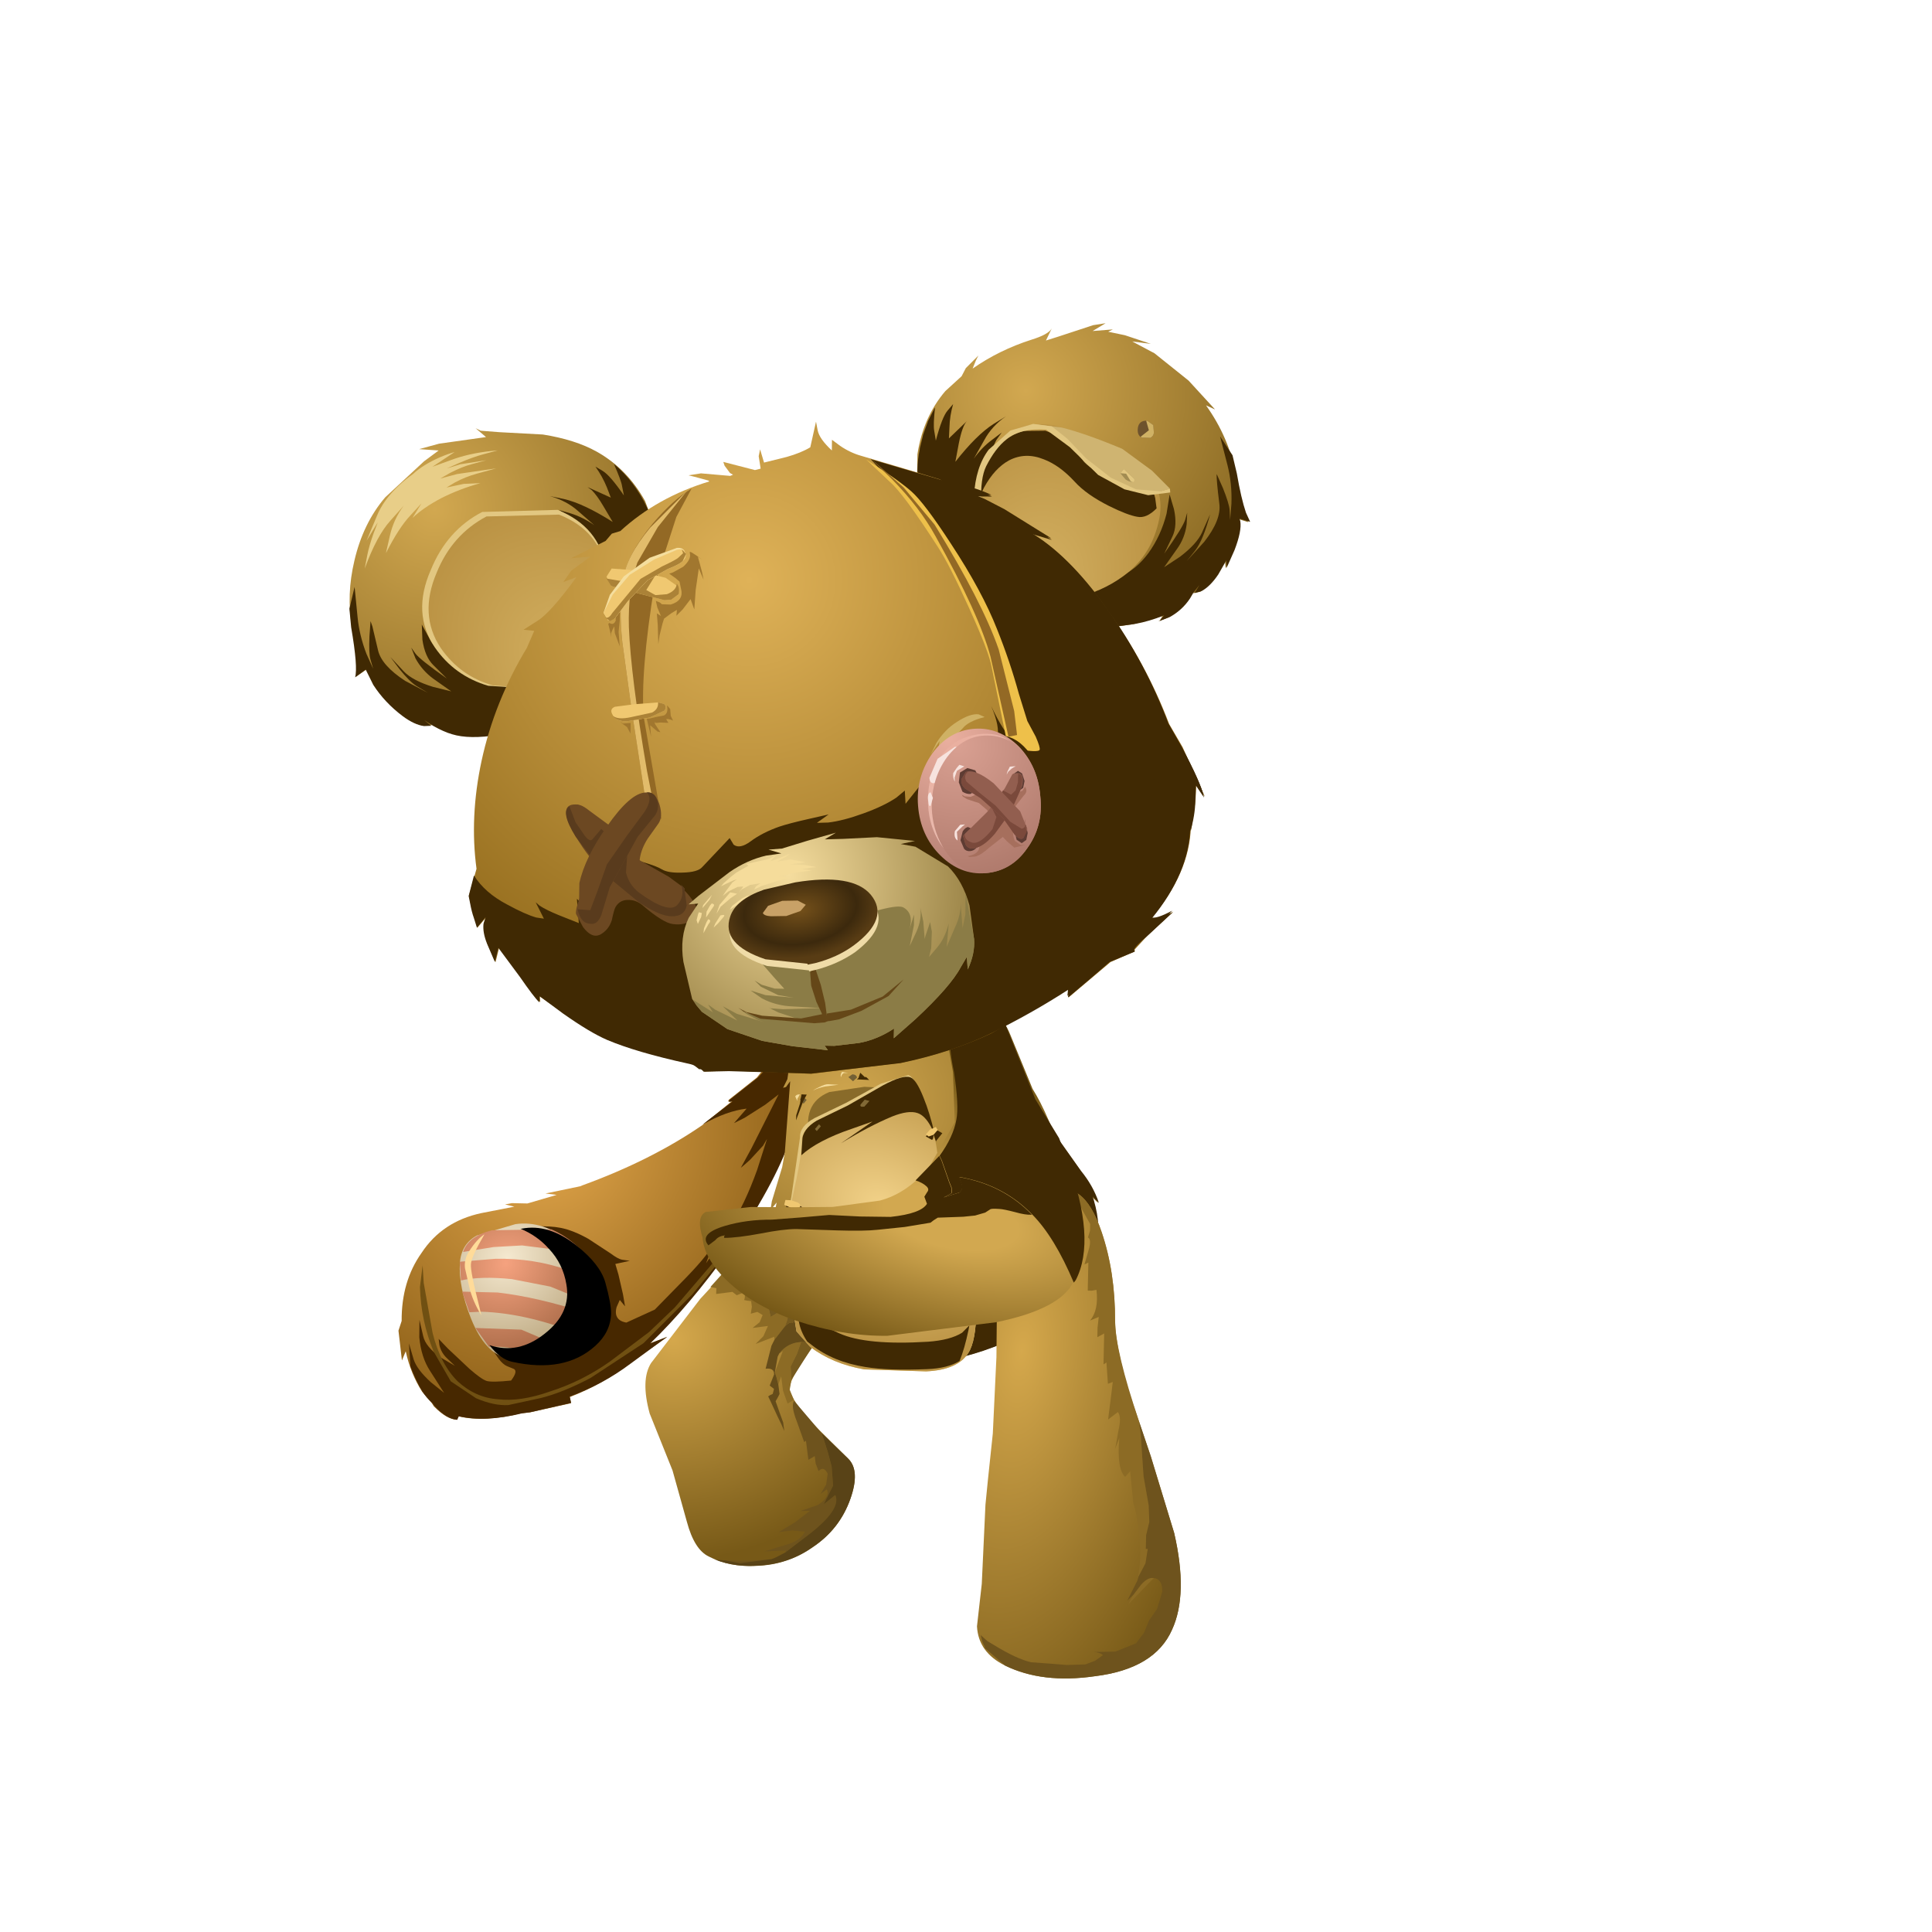 <?xml version="1.0" encoding="UTF-8" standalone="no"?>
<svg xmlns:xlink="http://www.w3.org/1999/xlink" height="300.0px" width="300.0px" xmlns="http://www.w3.org/2000/svg">
  <g transform="matrix(1.0, 0.0, 0.0, 1.0, 0.0, 0.0)">
    <use height="14.3" transform="matrix(1.946, -2.145, 1.912, 1.759, 54.455, 206.489)" width="30.25" xlink:href="#shape0"/>
    <use height="47.45" transform="matrix(0.996, -0.336, 0.225, 0.982, 56.05, 178.65)" width="71.85" xlink:href="#sprite0"/>
    <use height="13.1" transform="matrix(1.946, -2.145, 1.912, 1.759, 58.716, 204.112)" width="18.05" xlink:href="#shape2"/>
    <use height="21.85" transform="matrix(0.996, -0.336, 0.225, 0.982, 72.5, 193.6)" width="18.9" xlink:href="#sprite1"/>
    <use height="11.75" transform="matrix(0.996, -0.336, 0.225, 0.982, 71.3, 192.983)" width="3.95" xlink:href="#sprite2"/>
    <use height="17.3" transform="matrix(2.974, -0.38, 0.377, 2.95, 97.471, 193.987)" width="10.75" xlink:href="#shape5"/>
    <use height="21.1" transform="matrix(2.995, 0.145, -0.148, 3.072, 121.609, 146.903)" width="17.1" xlink:href="#shape6"/>
    <use height="70.95" transform="matrix(0.891, 0.043, -0.044, 0.914, 123.7, 147.0)" width="55.2" xlink:href="#sprite3"/>
    <use height="9.05" transform="matrix(0.891, 0.043, -0.044, 0.914, 137.302, 151.004)" width="17.25" xlink:href="#sprite4"/>
    <use height="9.75" transform="matrix(0.891, 0.043, -0.044, 0.914, 125.144, 152.952)" width="18.3" xlink:href="#sprite5"/>
    <use height="2.65" transform="matrix(2.995, 0.145, -0.148, 3.072, 124.48, 152.738)" width="5.8" xlink:href="#shape10"/>
    <use height="4.95" transform="matrix(0.891, 0.043, -0.044, 0.914, 125.956, 152.998)" width="15.65" xlink:href="#sprite6"/>
    <use height="4.25" transform="matrix(0.891, 0.043, -0.044, 0.914, 126.495, 153.002)" width="15.45" xlink:href="#sprite7"/>
    <use height="3.6" transform="matrix(0.891, 0.043, -0.044, 0.914, 127.35, 153.05)" width="13.95" xlink:href="#sprite8"/>
    <use height="18.95" transform="matrix(2.995, 0.145, -0.148, 3.072, 123.972, 153.945)" width="10.0" xlink:href="#shape14"/>
    <use height="14.15" transform="matrix(0.891, 0.043, -0.044, 0.914, 125.05, 166.45)" width="23.0" xlink:href="#sprite9"/>
    <use height="8.9" transform="matrix(0.891, 0.043, -0.044, 0.914, 124.0, 203.8)" width="29.8" xlink:href="#sprite10"/>
    <use height="1.6" transform="matrix(2.995, 0.145, -0.148, 3.072, 124.42, 166.436)" width="2.9" xlink:href="#shape17"/>
    <use height="1.15" transform="matrix(0.891, 0.043, -0.044, 0.914, 133.1, 166.55)" width="2.15" xlink:href="#sprite11"/>
    <use height="4.45" transform="matrix(0.891, 0.043, -0.044, 0.914, 123.622, 169.891)" width="1.85" xlink:href="#sprite12"/>
    <use height="1.15" transform="matrix(0.891, 0.043, -0.044, 0.914, 123.5, 169.9)" width="0.8" xlink:href="#sprite13"/>
    <use height="1.25" transform="matrix(0.891, 0.043, -0.044, 0.914, 126.302, 168.204)" width="4.4" xlink:href="#sprite14"/>
    <use height="1.1" transform="matrix(0.891, 0.043, -0.044, 0.914, 130.552, 166.254)" width="1.3" xlink:href="#sprite15"/>
    <use height="9.4" transform="matrix(2.995, 0.145, -0.148, 3.072, 122.295, 170.028)" width="9.85" xlink:href="#shape23"/>
    <use height="25.3" transform="matrix(2.999, 0.066, -0.066, 2.999, 153.203, 184.455)" width="10.5" xlink:href="#shape24"/>
    <use height="15.35" transform="matrix(3.634, 2.922, -5.209, 0.702, 153.351, 156.366)" width="14.45" xlink:href="#shape25"/>
    <use height="30.1" transform="matrix(0.543, 0.891, -1.81, -0.073, 154.9, 179.85)" width="17.65" xlink:href="#sprite16"/>
    <use height="14.7" transform="matrix(0.543, 0.891, -1.81, -0.073, 154.72, 156.702)" width="48.3" xlink:href="#sprite17"/>
    <use height="16.0" transform="matrix(2.989, -0.236, 0.236, 2.989, 140.59, 52.643)" width="16.95" xlink:href="#shape28"/>
    <use height="41.7" transform="matrix(0.889, -0.07, 0.07, 0.889, 141.6, 63.25)" width="57.15" xlink:href="#sprite18"/>
    <use height="9.1" transform="matrix(2.989, -0.236, 0.236, 2.989, 150.727, 66.731)" width="9.5" xlink:href="#shape30"/>
    <use height="16.65" transform="matrix(0.889, -0.07, 0.07, 0.889, 149.85, 67.55)" width="32.25" xlink:href="#sprite19"/>
    <use height="16.05" transform="matrix(2.989, -0.236, 0.236, 2.989, 52.184, 68.203)" width="42.85" xlink:href="#shape32"/>
    <use height="46.05" transform="matrix(0.889, -0.07, 0.07, 0.889, 52.75, 75.4)" width="54.2" xlink:href="#sprite20"/>
    <use height="9.75" transform="matrix(2.989, -0.236, 0.236, 2.989, 64.338, 79.274)" width="9.65" xlink:href="#shape34"/>
    <use height="19.0" transform="matrix(0.889, -0.07, 0.07, 0.889, 55.3, 71.4)" width="24.7" xlink:href="#sprite21"/>
    <use height="33.7" transform="matrix(2.989, -0.236, 0.236, 2.989, 67.378, 70.161)" width="38.4" xlink:href="#shape36"/>
    <use height="106.05" transform="matrix(0.889, -0.07, 0.07, 0.889, 67.85, 76.6)" width="129.0" xlink:href="#sprite22"/>
    <use height="52.95" transform="matrix(0.889, -0.07, 0.07, 0.889, 134.5, 71.35)" width="26.2" xlink:href="#sprite23"/>
    <use height="15.0" transform="matrix(2.989, -0.236, 0.236, 2.989, 134.971, 70.984)" width="6.5" xlink:href="#shape39"/>
    <use height="13.55" transform="matrix(0.889, -0.07, 0.07, 0.889, 144.05, 111.5)" width="9.9" xlink:href="#sprite24"/>
    <use height="17.15" transform="matrix(2.989, -0.236, 0.236, 2.989, 92.288, 77.065)" width="5.3" xlink:href="#shape41"/>
    <use height="32.25" transform="matrix(0.889, -0.07, 0.07, 0.889, 105.6, 139.2)" width="68.45" xlink:href="#sprite25"/>
    <use height="101.6" transform="matrix(0.889, -0.07, 0.07, 0.889, 76.25, 79.65)" width="119.8" xlink:href="#sprite26"/>
    <use height="23.8" transform="matrix(0.889, -0.07, 0.07, 0.889, 88.053, 124.344)" width="21.05" xlink:href="#sprite27"/>
    <use height="6.55" transform="matrix(2.989, -0.236, 0.236, 2.989, 87.73, 124.048)" width="5.9" xlink:href="#shape45"/>
    <use height="25.85" transform="matrix(0.889, -0.07, 0.07, 0.889, 144.6, 115.0)" width="19.45" xlink:href="#sprite28"/>
    <use height="16.0" transform="matrix(2.989, -0.236, 0.236, 2.989, 103.56, 116.932)" width="19.1" xlink:href="#shape47"/>
    <use height="300.0" transform="matrix(1.0, 0.0, 0.0, 1.0, 0.0, -0.05)" width="300.0" xlink:href="#shape48"/>
  </g>
  <defs>
    <g id="shape0" transform="matrix(1.0, 0.0, 0.0, 1.0, 29.1, 7.95)">
      <path d="M0.0 -0.7 L1.15 -0.55 0.25 0.3 -4.45 3.2 Q-6.45 4.45 -10.4 5.3 L-10.1 5.45 -10.55 5.5 -12.1 5.6 -12.25 5.6 -18.75 5.85 -17.9 6.35 -20.3 5.75 Q-22.1 5.4 -23.8 4.45 L-24.0 4.75 -25.85 3.3 -26.2 2.95 Q-27.9 1.7 -28.6 0.3 L-28.8 0.35 Q-29.15 -0.1 -29.1 -1.2 L-29.05 -1.4 -28.95 -2.3 Q-28.65 -3.55 -27.95 -4.65 L-28.45 -4.45 -27.4 -5.8 -26.9 -6.05 Q-25.35 -7.65 -23.5 -7.9 -21.5 -8.25 -19.75 -6.85 L-18.3 -5.65 -18.55 -6.15 -18.25 -5.9 -17.7 -5.2 -16.3 -4.25 -16.65 -4.8 -15.1 -3.55 -15.0 -3.5 Q-11.5 -1.45 -8.25 -0.6 L-6.2 -0.25 Q-6.5 -0.4 -6.3 -0.45 L-4.4 -0.1 -1.15 -0.35 0.0 -0.7" fill="url(#gradient0)" fill-rule="evenodd" stroke="none"/>
    </g>
    <radialGradient cx="0" cy="0" gradientTransform="matrix(0.011, 0.018, 0.018, -0.011, -14.65, -6.7)" gradientUnits="userSpaceOnUse" id="gradient0" r="819.2" spreadMethod="pad">
      <stop offset="0.0" stop-color="#e2a64b"/>
      <stop offset="1.0" stop-color="#825711"/>
    </radialGradient>
    <g id="sprite0" transform="matrix(1.0, 0.0, 0.0, 1.0, 0.0, 0.0)">
      <use height="47.45" transform="matrix(1.0, 0.0, 0.0, 1.0, 0.0, 0.0)" width="71.85" xlink:href="#shape1"/>
    </g>
    <g id="shape1" transform="matrix(1.0, 0.0, 0.0, 1.0, 0.0, 0.0)">
      <path d="M68.95 1.45 Q71.45 -0.45 71.8 0.15 72.1 0.65 70.9 3.2 66.5 11.45 64.25 16.4 61.65 22.2 53.8 29.55 L54.75 29.55 50.3 32.65 50.0 32.85 Q42.3 39.1 35.45 42.65 L38.15 42.5 31.9 44.65 Q27.3 46.3 22.05 46.45 L22.05 47.45 15.8 46.8 14.55 46.55 Q8.95 46.05 5.35 43.85 L5.0 44.3 Q3.5 43.65 2.2 41.2 L1.95 40.6 Q1.25 39.5 0.9 38.4 0.35 36.7 0.0 34.15 L0.55 30.7 0.7 33.3 Q0.85 34.95 2.45 37.5 L4.0 39.7 2.7 35.8 Q1.85 33.35 2.25 30.3 L2.85 27.75 2.85 30.35 Q2.85 32.0 4.65 34.3 L6.45 36.25 5.5 34.65 Q4.9 33.6 4.9 32.45 L5.0 31.5 6.0 33.35 8.45 37.4 Q9.85 39.55 10.55 40.05 11.3 40.55 14.1 41.2 15.4 40.2 14.9 39.65 L13.95 38.85 Q13.45 38.4 13.05 37.45 L11.75 34.0 Q10.95 31.5 10.95 30.25 10.95 29.1 16.8 24.3 L22.65 19.75 Q24.95 20.45 26.35 21.25 28.1 22.25 30.0 24.25 L32.7 27.45 Q33.6 28.65 34.15 28.95 L35.25 29.5 33.05 29.25 33.15 30.95 33.15 34.1 33.05 35.95 32.5 34.75 31.8 35.65 Q31.2 36.75 31.75 37.6 32.05 38.05 32.7 38.4 L37.25 37.9 41.6 35.45 Q46.7 32.65 47.85 31.2 L46.2 33.65 50.8 29.55 Q53.7 27.0 56.7 22.45 L59.15 18.4 58.35 19.2 56.05 20.6 Q55.25 21.0 54.4 21.35 L56.55 19.05 62.3 12.45 60.0 13.3 56.6 14.2 54.9 14.45 57.2 12.95 Q54.25 12.3 50.3 13.1 L55.4 11.2 Q54.6 11.1 55.05 10.8 L59.85 8.95 Q63.9 6.65 66.8 3.8 L68.95 1.45" fill="#472800" fill-rule="evenodd" stroke="none"/>
    </g>
    <g id="shape2" transform="matrix(1.0, 0.0, 0.0, 1.0, 27.5, 7.35)">
      <path d="M-15.3 5.75 L-19.0 5.55 -22.3 4.6 Q-23.9 3.95 -24.9 3.2 L-26.35 2.05 Q-26.9 1.45 -27.25 0.35 L-27.5 -1.45 -26.95 -3.4 Q-26.2 -5.2 -24.9 -6.6 L-23.95 -7.35 -24.6 -6.6 -26.25 -4.2 Q-27.2 -2.6 -27.25 -1.15 -27.25 0.3 -26.5 1.35 -25.8 2.45 -24.3 3.35 -22.75 4.35 -20.95 4.8 L-18.35 5.35 -16.45 5.5 -11.8 5.35 -9.95 5.15 -9.45 5.1 -12.65 5.6 -15.3 5.75" fill="#705012" fill-rule="evenodd" stroke="none"/>
      <path d="M-18.95 -4.9 Q-17.8 -3.85 -17.65 -1.75 -17.5 0.05 -18.05 1.0 L-19.05 2.5 Q-19.85 3.25 -20.85 3.1 -23.1 2.85 -24.55 0.05 -25.15 -1.05 -24.3 -3.05 -23.5 -4.9 -22.5 -5.8 -21.7 -6.5 -20.8 -6.15 L-18.95 -4.9" fill="url(#gradient1)" fill-rule="evenodd" stroke="none"/>
      <path d="M-23.65 0.65 Q-23.95 -0.25 -24.75 -1.15 L-24.5 -2.5 -22.9 -0.4 -22.55 0.7 Q-22.25 1.45 -22.25 1.8 L-22.35 2.05 -22.4 2.3 -22.25 2.65 -23.55 1.55 -23.65 0.65" fill="url(#gradient2)" fill-rule="evenodd" stroke="none"/>
      <path d="M-19.55 -3.75 L-20.65 -4.95 -21.95 -6.1 Q-21.15 -6.5 -20.05 -5.7 L-17.85 -3.1 Q-17.4 -1.65 -17.7 0.0 -17.85 -0.85 -18.5 -2.1 L-19.55 -3.75" fill="url(#gradient3)" fill-rule="evenodd" stroke="none"/>
      <path d="M-19.85 1.9 L-19.6 2.9 -20.8 3.1 -20.8 2.85 Q-21.95 -0.7 -23.65 -2.9 L-24.1 -3.4 -23.55 -4.55 -22.3 -2.95 Q-21.0 -0.95 -19.85 1.9" fill="url(#gradient4)" fill-rule="evenodd" stroke="none"/>
      <path d="M-22.45 -5.85 L-21.05 -4.4 Q-19.6 -2.7 -18.85 -0.7 L-18.25 1.3 -19.05 2.5 -19.6 0.8 -20.15 -0.85 -21.25 -2.85 Q-22.25 -4.35 -23.15 -5.05 L-22.5 -5.8 -22.45 -5.85" fill="url(#gradient5)" fill-rule="evenodd" stroke="none"/>
    </g>
    <radialGradient cx="0" cy="0" gradientTransform="matrix(-0.001, 0.009, 0.009, 0.001, -20.6, -3.9)" gradientUnits="userSpaceOnUse" id="gradient1" r="819.2" spreadMethod="pad">
      <stop offset="0.0" stop-color="#f5e9d0"/>
      <stop offset="1.0" stop-color="#ab9468"/>
    </radialGradient>
    <radialGradient cx="0" cy="0" gradientTransform="matrix(-1.0E-4, 0.008, 0.008, 1.0E-4, -20.85, -3.75)" gradientUnits="userSpaceOnUse" id="gradient2" r="819.2" spreadMethod="pad">
      <stop offset="0.0" stop-color="#f5a27f"/>
      <stop offset="1.0" stop-color="#995f3c"/>
    </radialGradient>
    <radialGradient cx="0" cy="0" gradientTransform="matrix(-1.0E-4, 0.008, 0.008, 1.0E-4, -20.85, -3.75)" gradientUnits="userSpaceOnUse" id="gradient3" r="819.2" spreadMethod="pad">
      <stop offset="0.0" stop-color="#f5a27f"/>
      <stop offset="1.0" stop-color="#995f3c"/>
    </radialGradient>
    <radialGradient cx="0" cy="0" gradientTransform="matrix(-1.0E-4, 0.008, 0.008, 1.0E-4, -20.85, -3.75)" gradientUnits="userSpaceOnUse" id="gradient4" r="819.2" spreadMethod="pad">
      <stop offset="0.0" stop-color="#f5a27f"/>
      <stop offset="1.0" stop-color="#995f3c"/>
    </radialGradient>
    <radialGradient cx="0" cy="0" gradientTransform="matrix(-1.0E-4, 0.008, 0.008, 1.0E-4, -20.85, -3.75)" gradientUnits="userSpaceOnUse" id="gradient5" r="819.2" spreadMethod="pad">
      <stop offset="0.0" stop-color="#f5a27f"/>
      <stop offset="1.0" stop-color="#995f3c"/>
    </radialGradient>
    <g id="sprite1" transform="matrix(1.0, 0.0, 0.0, 1.0, 0.0, 0.0)">
      <use height="21.85" transform="matrix(1.0, 0.0, 0.0, 1.0, 0.0, 0.0)" width="18.9" xlink:href="#shape3"/>
    </g>
    <g id="shape3" transform="matrix(1.0, 0.0, 0.0, 1.0, 0.0, 0.0)">
      <path d="M13.15 10.45 Q13.35 7.25 11.8 4.35 10.55 1.85 8.35 0.0 L8.5 0.05 Q12.6 0.6 15.9 5.25 18.7 9.15 18.85 12.1 19.0 15.5 18.65 16.95 17.95 19.65 15.3 20.9 9.95 23.45 2.7 19.1 1.1 18.15 0.0 15.55 3.85 18.4 8.4 16.6 12.95 14.85 13.15 10.45" fill="#000000" fill-rule="evenodd" stroke="none"/>
    </g>
    <g id="sprite2" transform="matrix(1.0, 0.0, 0.0, 1.0, -0.05, 0.0)">
      <use height="11.75" transform="matrix(1.0, 0.0, 0.0, 1.0, 0.05, 0.0)" width="3.95" xlink:href="#shape4"/>
    </g>
    <g id="shape4" transform="matrix(1.0, 0.0, 0.0, 1.0, -0.05, 0.0)">
      <path d="M4.0 0.0 Q1.35 2.65 1.05 3.7 0.7 4.75 0.85 10.5 L0.85 11.75 Q0.05 9.15 0.05 7.05 L0.05 4.0 Q0.2 2.65 1.2 1.75 2.7 0.35 4.0 0.0" fill="#ffdb99" fill-rule="evenodd" stroke="none"/>
    </g>
    <g id="shape5" transform="matrix(1.0, 0.0, 0.0, 1.0, 9.25, 1.5)">
      <path d="M-2.95 -0.9 Q-1.25 -1.8 -0.1 -1.4 L1.3 -0.25 Q1.75 0.3 1.2 1.95 L0.4 3.9 -0.85 5.3 Q-1.85 6.4 -1.85 6.85 -1.85 7.35 -0.85 8.8 L0.7 10.8 Q1.25 11.5 0.55 12.9 -0.2 14.4 -1.7 15.15 -3.1 15.9 -4.7 15.75 -6.1 15.65 -7.1 14.95 -7.8 14.5 -8.0 13.0 L-8.4 10.25 -9.2 7.15 Q-9.45 5.35 -8.8 4.55 L-5.85 1.55 -2.95 -0.9" fill="url(#gradient6)" fill-rule="evenodd" stroke="none"/>
      <path d="M-1.95 4.8 L-2.15 4.9 Q-1.65 4.4 -0.95 4.45 L-1.25 5.05 -1.65 5.65 -1.7 6.35 -1.85 6.85 -1.7 7.4 -2.05 7.55 -2.2 6.85 -2.2 6.1 -2.4 6.5 -2.45 6.1 -2.5 5.85 -1.95 4.8" fill="#8c6b25" fill-rule="evenodd" stroke="none"/>
      <path d="M-4.5 0.35 L-4.1 0.35 -4.05 0.6 -3.75 0.6 -3.45 0.55 -3.45 1.05 -2.95 1.1 -3.0 1.45 -2.95 1.8 -2.75 1.95 -2.4 2.0 -2.4 2.45 -2.35 2.95 -1.9 2.75 -1.5 2.8 Q-1.35 3.0 -1.7 3.55 L-2.3 4.15 -2.3 4.0 -3.3 4.25 -2.85 3.9 -2.55 3.4 -3.35 3.4 -2.95 3.15 -2.75 2.8 -3.0 2.6 -3.35 2.65 -3.25 2.3 -3.25 2.0 -3.45 1.95 -3.6 1.9 Q-3.5 1.7 -3.55 1.5 L-3.95 1.6 -4.15 1.4 -5.0 1.4 -4.95 1.1 -5.25 1.0 -4.5 0.35" fill="#8c6b25" fill-rule="evenodd" stroke="none"/>
      <path d="M-2.95 -0.9 Q-1.25 -1.8 -0.1 -1.4 L1.3 -0.25 1.5 0.2 -1.25 3.4 Q-1.4 3.3 -1.7 3.55 -1.35 3.0 -1.5 2.8 L-1.9 2.75 -2.35 2.95 -2.4 2.45 -2.4 2.0 -2.75 1.95 -2.95 1.8 -3.0 1.45 -2.95 1.1 -3.45 1.05 -3.45 0.55 -3.75 0.6 -4.05 0.6 -4.1 0.35 -4.5 0.35 -2.95 -0.9" fill="#765a1f" fill-rule="evenodd" stroke="none"/>
      <path d="M-0.95 4.45 Q-0.6 4.5 -0.4 4.65 L-0.35 4.7 -1.7 6.35 -1.65 5.65 -1.25 5.05 -0.95 4.45" fill="#765a1f" fill-rule="evenodd" stroke="none"/>
      <path d="M-5.55 15.5 L-6.3 15.25 -5.65 15.35 -4.95 15.45 -3.9 15.5 -5.55 15.5" fill="#6e531d" fill-rule="evenodd" stroke="none"/>
      <path d="M-0.4 9.8 L-0.3 10.35 -0.2 11.1 -0.25 12.1 -0.55 12.55 -0.85 13.0 -0.2 12.6 Q0.05 13.4 -1.95 14.55 L-3.15 15.25 -3.1 15.15 -4.2 15.05 -3.05 14.85 Q-2.3 14.75 -2.0 14.3 L-2.65 14.15 -3.35 14.15 -2.45 13.75 -1.6 13.25 -2.1 13.2 -1.15 13.0 Q-0.45 12.65 -0.6 12.25 L-0.95 12.45 -0.6 12.0 -0.45 11.45 Q-0.6 11.0 -0.9 11.25 L-1.0 10.85 -1.0 10.45 -1.35 10.6 -1.35 9.6 -1.45 9.65 -1.7 8.5 Q-1.9 7.7 -1.7 7.45 L-0.5 9.3 -0.4 9.8" fill="#6e531d" fill-rule="evenodd" stroke="none"/>
      <path d="M-0.3 10.35 L-0.4 9.8 -0.5 9.3 0.7 10.8 Q1.25 11.5 0.55 12.9 -0.2 14.4 -1.7 15.15 -3.0 15.85 -4.55 15.75 -5.8 15.7 -6.8 15.15 L-6.35 15.25 -6.3 15.25 -5.55 15.5 -3.9 15.5 -3.7 15.45 -3.15 15.25 -1.95 14.55 Q0.05 13.4 -0.2 12.6 L-0.85 13.0 -0.55 12.55 -0.25 12.1 -0.2 11.1 -0.3 10.35" fill="#594317" fill-rule="evenodd" stroke="none"/>
      <path d="M1.5 0.2 Q1.6 0.95 1.1 2.3 L0.4 3.9 -0.35 4.7 -0.4 4.65 Q-0.6 4.5 -0.95 4.45 -1.65 4.4 -2.15 4.9 L-2.25 5.05 -2.5 5.85 -2.45 6.1 -2.4 6.5 -2.4 7.0 -2.5 7.15 -2.65 7.35 -2.5 8.05 -2.4 8.5 -2.4 8.95 -2.5 8.6 -2.65 8.15 -2.9 7.35 -2.95 7.2 -3.0 7.05 -2.9 7.0 -2.75 6.95 -2.65 6.7 -2.85 6.5 -2.55 5.95 Q-2.5 5.6 -2.95 5.6 L-2.5 4.45 -2.3 4.15 -1.7 3.55 Q-1.4 3.3 -1.25 3.4 L1.5 0.2" fill="#654c1a" fill-rule="evenodd" stroke="none"/>
    </g>
    <radialGradient cx="0" cy="0" gradientTransform="matrix(-0.002, 0.014, 0.015, 0.002, -7.5, 3.45)" gradientUnits="userSpaceOnUse" id="gradient6" r="819.2" spreadMethod="pad">
      <stop offset="0.0" stop-color="#d5a84c"/>
      <stop offset="1.0" stop-color="#775917"/>
    </radialGradient>
    <g id="shape6" transform="matrix(1.0, 0.0, 0.0, 1.0, 8.55, 10.6)">
      <path d="M-1.55 -7.7 Q-2.6 -7.1 -4.85 -6.25 L-6.85 -5.55 -7.7 -6.15 Q-8.15 -6.6 -7.7 -7.25 -7.2 -8.0 -4.95 -9.1 -2.7 -10.2 -1.8 -10.2 L-0.45 -10.15 -0.05 -9.95 -0.2 -9.1 Q-0.5 -8.35 -1.55 -7.7" fill="#736035" fill-rule="evenodd" stroke="none"/>
      <path d="M-2.35 -7.05 L-6.15 -5.95 -6.85 -6.05 -7.35 -6.15 -8.05 -6.6 -8.0 -6.9 -7.45 -7.55 -6.85 -7.9 -6.75 -7.9 -7.2 -7.55 -7.7 -7.1 Q-7.9 -6.6 -7.05 -6.8 -5.5 -7.1 -4.0 -7.95 L-1.4 -9.25 Q-0.5 -9.2 -0.6 -9.0 L-1.3 -8.05 Q-1.95 -7.2 -2.35 -7.05" fill="#dbc17f" fill-rule="evenodd" stroke="none"/>
      <path d="M1.5 -10.5 L1.5 -10.6 1.55 -10.5 1.55 -10.55 1.6 -10.25 2.05 -9.0 2.5 -7.7 2.2 -8.0 2.35 -7.5 Q2.55 -6.8 3.4 -5.25 L4.3 -4.0 3.9 -4.3 5.9 -1.85 7.4 0.0 8.4 1.6 8.05 1.3 8.15 1.5 8.45 2.75 8.55 3.7 8.35 5.35 8.05 6.0 7.95 5.6 6.85 7.3 6.0 7.85 5.5 8.1 5.7 7.8 Q4.0 9.0 1.65 9.7 -0.75 10.45 -2.85 10.3 L-2.65 10.5 -3.75 10.3 Q-3.85 10.25 -4.1 10.1 -5.7 9.7 -6.5 8.7 L-6.95 8.05 -6.9 8.6 -7.3 7.45 -7.35 7.3 Q-7.95 6.0 -8.1 4.25 L-8.2 4.75 -8.35 3.7 -8.3 2.7 -8.25 2.35 -8.55 2.75 -8.5 2.3 -8.05 0.55 -7.95 -0.2 -7.85 -3.8 -8.05 -3.5 -8.2 -3.45 -8.0 -3.9 -7.9 -4.95 -8.05 -6.6 -7.05 -6.55 Q-5.65 -6.7 -3.8 -7.7 L0.4 -10.0 1.5 -10.5" fill="url(#gradient7)" fill-rule="evenodd" stroke="none"/>
    </g>
    <radialGradient cx="0" cy="0" gradientTransform="matrix(0.01, 0.014, 0.016, -0.01, -4.75, -2.7)" gradientUnits="userSpaceOnUse" id="gradient7" r="819.2" spreadMethod="pad">
      <stop offset="0.0" stop-color="#d2a850"/>
      <stop offset="1.0" stop-color="#775917"/>
    </radialGradient>
    <g id="sprite3" transform="matrix(1.0, 0.0, 0.0, 1.0, 0.0, 0.0)">
      <use height="70.95" transform="matrix(1.0, 0.0, 0.0, 1.0, 0.0, 0.0)" width="55.2" xlink:href="#shape7"/>
    </g>
    <g id="shape7" transform="matrix(1.0, 0.0, 0.0, 1.0, 0.0, 0.0)">
      <path d="M41.75 46.45 Q44.3 47.85 44.7 46.0 45.1 44.1 43.75 39.7 L41.95 34.45 40.1 30.1 38.65 26.95 38.6 28.45 Q37.75 27.1 36.9 24.6 L34.6 16.5 34.4 18.8 33.35 14.75 Q32.95 13.2 31.95 11.35 L31.0 9.75 31.6 11.4 Q32.05 12.6 32.0 13.75 L31.6 12.9 30.7 11.8 30.1 11.35 30.4 12.35 30.75 14.2 30.1 12.95 Q29.75 12.2 28.85 11.5 L28.05 10.9 28.65 12.1 Q29.1 12.95 29.35 14.85 L27.9 13.05 Q27.05 11.95 25.2 10.75 L23.55 9.75 26.65 13.4 25.95 13.2 25.0 13.1 24.6 13.15 25.25 14.25 24.75 14.0 22.15 13.5 23.65 15.7 21.95 14.8 Q20.9 14.2 18.65 14.1 L16.65 14.15 18.25 15.05 16.95 14.95 10.15 14.9 8.75 14.8 Q8.5 15.35 8.75 16.05 9.3 18.5 8.8 19.2 L7.6 20.05 Q6.8 19.85 7.0 18.9 L7.5 16.05 7.7 14.6 2.95 13.55 Q7.7 12.95 13.65 9.65 22.9 4.5 27.85 2.0 L31.55 0.3 31.55 0.0 31.6 0.25 31.7 0.2 31.85 1.05 33.25 5.35 34.75 9.65 33.85 8.7 34.4 10.45 Q35.05 12.75 37.85 17.95 39.0 20.0 40.9 22.15 L39.5 21.15 46.2 29.3 51.25 35.6 Q53.55 38.05 54.7 40.95 L53.55 39.9 53.8 40.55 Q54.6 42.8 54.8 44.9 L55.15 48.0 Q55.35 50.8 54.5 53.55 L53.55 55.75 53.15 54.45 Q51.1 58.4 49.45 60.05 47.8 61.7 44.9 62.75 L45.65 61.8 Q39.9 65.9 32.05 68.25 23.9 70.65 16.9 70.15 L17.45 70.9 Q16.6 71.15 13.9 70.15 L12.6 69.5 Q7.25 68.2 4.5 64.8 L3.0 62.7 3.25 64.5 Q2.15 62.3 1.8 60.6 L1.7 60.2 Q0.65 57.8 0.0 54.85 L0.35 53.1 1.7 58.85 1.85 57.25 2.45 59.85 Q2.85 61.5 4.4 63.4 L5.85 64.95 5.25 63.9 4.35 61.2 3.85 59.25 5.65 62.0 Q6.8 63.7 8.95 65.2 L10.85 66.3 9.65 65.2 8.5 63.8 8.2 63.25 8.8 63.9 12.05 65.95 10.55 64.3 8.45 61.25 7.5 59.45 9.45 61.5 Q11.4 63.6 14.1 64.15 L13.3 63.55 11.75 62.1 12.7 62.45 15.35 62.85 Q17.05 62.9 18.55 60.1 19.9 57.5 21.4 51.7 22.6 47.0 29.5 45.3 33.55 44.3 37.75 44.5 L41.75 46.45" fill="#402903" fill-rule="evenodd" stroke="none"/>
    </g>
    <g id="sprite4" transform="matrix(1.0, 0.0, 0.0, 1.0, 0.0, 0.05)">
      <use height="9.05" transform="matrix(1.0, 0.0, 0.0, 1.0, 0.0, -0.05)" width="17.25" xlink:href="#shape8"/>
    </g>
    <g id="shape8" transform="matrix(1.0, 0.0, 0.0, 1.0, 0.0, 0.05)">
      <path d="M15.75 0.2 Q16.2 0.45 16.5 1.3 L17.2 5.15 16.2 5.0 16.7 6.55 Q17.25 8.05 17.25 9.0 L16.15 7.3 Q15.45 6.2 14.55 5.75 L13.85 5.5 14.35 6.5 13.6 6.15 12.1 5.85 11.3 5.8 12.1 6.75 Q11.35 6.9 9.0 6.0 7.8 5.55 5.3 6.05 L1.1 6.2 0.15 6.15 0.0 6.1 Q-0.1 5.85 0.9 5.05 L1.95 4.25 Q2.85 2.55 3.6 2.15 L8.5 1.0 14.05 0.0 15.75 0.2" fill="#402903" fill-rule="evenodd" stroke="none"/>
    </g>
    <g id="sprite5" transform="matrix(1.0, 0.0, 0.0, 1.0, -0.05, 0.0)">
      <use height="9.75" transform="matrix(1.0, 0.0, 0.0, 1.0, 0.05, 0.0)" width="18.3" xlink:href="#shape9"/>
    </g>
    <g id="shape9" transform="matrix(1.0, 0.0, 0.0, 1.0, -0.05, 0.0)">
      <path d="M15.65 0.0 L16.4 0.05 17.15 0.65 17.25 1.0 17.05 1.55 16.95 2.3 16.95 2.55 17.2 2.65 17.9 3.35 18.25 3.75 18.35 4.2 18.25 4.6 17.85 5.0 17.5 5.3 16.8 5.25 16.35 5.2 16.0 5.35 15.6 5.3 15.6 5.05 14.55 4.85 14.0 4.7 13.6 4.35 Q13.2 4.05 12.45 3.85 L11.7 3.95 10.85 4.4 10.15 4.7 9.65 5.05 9.0 5.3 8.1 5.55 6.75 6.05 Q6.55 6.15 6.7 7.1 6.8 7.9 5.85 7.75 L4.95 7.4 4.15 7.1 Q3.75 7.05 3.65 7.35 L3.25 8.2 2.45 8.75 Q2.5 9.3 1.75 9.65 1.0 10.0 0.85 9.25 L0.35 8.85 Q0.0 8.55 0.05 7.6 0.1 6.7 0.4 6.25 L14.5 0.2 15.65 0.0" fill="#402903" fill-rule="evenodd" stroke="none"/>
    </g>
    <g id="shape10" transform="matrix(1.0, 0.0, 0.0, 1.0, 7.5, 8.75)">
      <path d="M-2.05 -8.75 L-1.85 -8.65 -1.9 -8.45 Q-1.9 -8.3 -2.25 -8.15 L-2.2 -8.15 -2.1 -8.1 -2.05 -7.95 -1.95 -7.95 -1.75 -7.85 Q-1.65 -7.75 -1.85 -7.65 L-1.8 -7.65 -1.85 -7.45 Q-1.95 -7.3 -2.2 -7.45 L-2.35 -7.4 -2.4 -7.5 -2.45 -7.65 -2.5 -7.65 -2.65 -7.5 -2.95 -7.55 -3.15 -7.75 -3.45 -7.5 -3.65 -7.45 -3.75 -7.5 -3.75 -7.45 -3.85 -7.4 -4.0 -7.4 -4.15 -7.5 -4.5 -7.3 -4.8 -7.2 -5.0 -7.05 -5.3 -7.0 -5.5 -6.9 -5.7 -6.8 -5.9 -6.5 Q-6.0 -6.3 -6.25 -6.35 L-6.4 -6.25 -6.55 -6.2 -6.65 -6.25 -6.85 -6.1 -7.1 -6.2 -7.2 -6.35 -7.45 -6.4 -7.45 -6.5 -7.45 -6.55 -7.5 -6.65 -7.45 -6.9 -7.25 -7.2 -7.3 -7.35 -7.1 -7.5 -7.15 -7.55 -7.15 -7.7 -6.95 -7.8 -6.95 -7.9 -6.8 -8.1 -6.2 -8.35 -5.7 -8.45 -5.15 -8.5 -4.7 -8.55 -4.55 -8.45 -3.15 -8.65 -2.05 -8.75" fill="url(#gradient8)" fill-rule="evenodd" stroke="none"/>
    </g>
    <radialGradient cx="0" cy="0" gradientTransform="matrix(0.006, -4.0E-4, -1.0E-4, -0.005, -6.5, -7.85)" gradientUnits="userSpaceOnUse" id="gradient8" r="819.2" spreadMethod="pad">
      <stop offset="0.0" stop-color="#e9d6a8"/>
      <stop offset="1.0" stop-color="#c1af78"/>
    </radialGradient>
    <g id="sprite6" transform="matrix(1.0, 0.0, 0.0, 1.0, 0.05, 0.0)">
      <use height="4.95" transform="matrix(1.0, 0.0, 0.0, 1.0, -0.05, 0.0)" width="15.65" xlink:href="#shape11"/>
    </g>
    <g id="shape11" transform="matrix(1.0, 0.0, 0.0, 1.0, 0.05, 0.0)">
      <path d="M15.6 2.0 L15.3 2.35 14.7 2.8 13.85 2.95 12.85 3.0 11.75 3.1 10.95 3.0 10.5 3.3 9.65 3.45 9.1 3.3 8.85 3.7 7.95 4.5 7.8 3.9 7.6 3.3 6.8 3.45 6.15 3.65 4.95 4.05 3.4 4.35 3.15 4.65 Q2.95 4.9 2.55 4.25 L1.6 4.85 Q0.8 5.25 1.45 3.7 L0.05 4.25 Q-0.35 4.3 1.0 3.1 L0.35 2.65 Q-0.1 2.35 1.05 1.4 L3.35 0.85 5.2 0.6 6.85 0.45 7.35 0.85 14.05 0.0 14.1 0.0 Q15.25 0.4 15.45 0.9 L15.5 1.6 15.0 1.85 15.2 1.85 Q15.45 1.85 15.6 2.0" fill="#c5b37d" fill-rule="evenodd" stroke="none"/>
    </g>
    <g id="sprite7" transform="matrix(1.0, 0.0, 0.0, 1.0, -0.05, 0.0)">
      <use height="4.25" transform="matrix(1.0, 0.0, 0.0, 1.0, 0.05, 0.0)" width="15.45" xlink:href="#shape12"/>
    </g>
    <g id="shape12" transform="matrix(1.0, 0.0, 0.0, 1.0, -0.05, 0.0)">
      <path d="M12.9 0.0 Q14.3 0.05 15.05 0.55 15.7 1.0 15.4 1.35 15.1 1.6 15.15 1.85 L15.35 2.6 Q15.5 2.9 14.9 2.7 L13.75 2.65 12.65 2.7 12.05 2.45 10.8 2.75 8.95 3.0 Q8.6 3.15 8.15 3.7 L7.8 4.25 Q7.8 3.55 7.45 3.05 L6.6 2.95 4.15 3.7 3.15 3.6 3.1 3.2 1.5 3.7 Q0.55 3.95 0.95 2.8 L0.2 2.4 Q-0.55 1.95 2.65 0.75 L3.2 0.55 12.9 0.0" fill="#7b6b3b" fill-rule="evenodd" stroke="none"/>
    </g>
    <g id="sprite8" transform="matrix(1.0, 0.0, 0.0, 1.0, 0.0, 0.0)">
      <use height="3.6" transform="matrix(1.0, 0.0, 0.0, 1.0, 0.0, 0.0)" width="13.95" xlink:href="#shape13"/>
    </g>
    <g id="shape13" transform="matrix(1.0, 0.0, 0.0, 1.0, 0.0, 0.0)">
      <path d="M10.7 0.1 L13.2 0.6 13.7 1.1 Q14.1 1.3 13.9 1.5 L13.35 2.0 12.9 2.45 11.6 2.65 9.55 2.85 8.65 2.8 Q8.35 2.7 8.0 2.95 L6.8 3.25 6.35 3.1 6.3 2.9 5.35 3.05 4.45 2.95 3.3 3.5 Q2.6 3.8 2.1 3.0 L1.05 3.35 Q0.5 3.5 0.95 2.75 0.6 2.8 0.1 2.45 -0.3 2.15 0.8 1.35 1.9 0.5 2.95 0.4 L10.7 0.1" fill="#402903" fill-rule="evenodd" stroke="none"/>
    </g>
    <g id="shape14" transform="matrix(1.0, 0.0, 0.0, 1.0, 7.65, 8.35)">
      <path d="M-3.05 -7.8 L-2.9 -7.75 -2.75 -7.65 -2.45 -7.75 -2.25 -7.7 -2.1 -7.65 -1.95 -7.7 -1.9 -7.95 -1.75 -7.85 Q-1.65 -7.75 -1.85 -7.65 L-1.8 -7.65 -1.85 -7.45 Q-1.95 -7.3 -2.2 -7.45 L-2.35 -7.4 -2.4 -7.5 -2.45 -7.65 -2.5 -7.65 -2.65 -7.5 -2.95 -7.55 -3.15 -7.75 -3.45 -7.5 -3.65 -7.45 -3.75 -7.5 -3.75 -7.45 -3.85 -7.4 -4.0 -7.4 -4.15 -7.5 -4.5 -7.3 -4.8 -7.2 -5.0 -7.05 -5.3 -7.0 -5.5 -6.9 -5.7 -6.8 -5.9 -6.5 Q-6.0 -6.3 -6.25 -6.35 L-6.4 -6.25 -6.55 -6.2 -6.65 -6.25 -6.85 -6.1 -7.1 -6.25 -6.95 -6.25 -6.8 -6.35 -6.7 -6.3 -6.5 -6.35 -6.35 -6.5 -6.0 -6.65 -5.85 -6.95 -5.7 -6.95 -5.4 -7.1 -5.25 -7.25 -5.15 -7.2 -5.0 -7.2 -4.8 -7.4 -4.55 -7.5 -4.4 -7.6 -4.1 -7.55 -3.85 -7.6 -3.5 -7.75 -3.05 -7.8" fill="#c5b37d" fill-rule="evenodd" stroke="none"/>
      <path d="M-4.6 -8.2 L-4.35 -8.35 -4.25 -8.1 -4.3 -7.4 -4.4 -7.15 -4.55 -7.65 -4.6 -8.2" fill="#d8ad41" fill-rule="evenodd" stroke="none"/>
      <path d="M-6.9 -7.8 L-6.8 -7.7 Q-6.85 -7.6 -7.05 -7.6 L-7.1 -7.7 -6.9 -7.8" fill="#f0e4c5" fill-rule="evenodd" stroke="none"/>
      <path d="M-7.05 -7.45 L-6.95 -7.4 -7.15 -7.3 -7.2 -7.35 -7.05 -7.45" fill="#f0e4c5" fill-rule="evenodd" stroke="none"/>
      <path d="M-6.8 -7.25 L-6.75 -7.2 -6.95 -7.0 -7.05 -6.95 -7.05 -7.0 Q-7.2 -6.8 -7.4 -6.8 L-7.4 -6.95 -7.2 -7.15 -7.1 -7.15 -6.8 -7.25" fill="#f0e4c5" fill-rule="evenodd" stroke="none"/>
      <path d="M-7.05 -6.8 L-6.95 -6.85 -6.9 -6.75 Q-6.9 -6.6 -7.25 -6.55 L-7.05 -6.8" fill="#f0e4c5" fill-rule="evenodd" stroke="none"/>
      <path d="M-6.7 -7.0 L-6.6 -7.0 -6.75 -6.9 -6.8 -6.95 -6.7 -7.0" fill="#f0e4c5" fill-rule="evenodd" stroke="none"/>
      <path d="M-6.7 -6.75 L-6.55 -6.7 -6.5 -6.55 Q-6.5 -6.45 -6.75 -6.45 L-6.8 -6.55 -6.7 -6.75" fill="#f0e4c5" fill-rule="evenodd" stroke="none"/>
      <path d="M-5.2 -6.75 L-5.15 -6.55 -5.4 -6.3 -5.5 -5.85 -5.5 -5.25 Q-5.6 -4.85 -5.9 -4.8 L-6.15 -4.85 -6.15 -5.0 -6.15 -5.05 -6.05 -5.1 -5.8 -5.35 -5.7 -5.85 -5.7 -6.4 -5.45 -6.65 -5.2 -6.75" fill="#f0c871" fill-rule="evenodd" stroke="none"/>
      <path d="M-5.2 -6.75 L-5.15 -6.55 -5.4 -6.3 -5.5 -5.85 -5.5 -5.25 -5.85 -4.8 Q-5.7 -4.95 -5.65 -5.3 L-5.55 -5.9 -5.45 -6.4 -5.25 -6.55 -5.25 -6.7 -5.3 -6.8 -5.2 -6.75" fill="#c9a85f" fill-rule="evenodd" stroke="none"/>
      <path d="M-6.15 -4.85 L-6.15 -5.0 -6.15 -5.05 -6.0 -5.05 -5.85 -4.95 -5.8 -4.8 -5.9 -4.8 -6.15 -4.85" fill="#f4d99e" fill-rule="evenodd" stroke="none"/>
      <path d="M-4.0 -3.7 L-1.95 -3.7 -2.55 -1.7 Q-3.2 0.35 -3.45 0.45 -4.05 0.7 -5.0 0.45 -6.25 0.2 -6.65 -0.85 -7.25 -2.7 -5.8 -3.35 L-4.0 -3.7" fill="#896b2a" fill-rule="evenodd" stroke="none"/>
      <path d="M-1.75 -4.4 Q-1.3 -4.25 -0.7 -2.65 L0.0 -0.2 1.25 3.45 Q2.35 6.5 2.35 7.35 2.4 8.85 2.05 9.45 1.55 10.35 -0.1 10.5 L-3.3 10.55 Q-4.95 10.35 -6.15 9.55 L-6.9 8.8 -7.55 5.85 Q-7.8 4.05 -7.5 2.0 L-7.2 -1.0 Q-7.25 -1.55 -6.5 -2.0 L-4.9 -2.85 -3.15 -3.9 -1.75 -4.4" fill="#e2c781" fill-rule="evenodd" stroke="none"/>
      <path d="M-1.65 -4.25 Q-1.25 -4.1 -0.65 -2.6 -0.15 -1.25 0.0 -0.2 L1.25 3.45 Q2.35 6.5 2.35 7.35 2.4 8.85 2.05 9.45 1.55 10.35 -0.1 10.5 L-3.3 10.55 Q-4.95 10.35 -6.15 9.55 L-6.9 8.8 -7.55 5.85 Q-7.8 4.05 -7.45 2.1 -7.05 -0.1 -7.1 -0.8 -7.15 -1.35 -6.4 -1.85 L-4.85 -2.65 -3.05 -3.75 Q-2.05 -4.35 -1.65 -4.25" fill="url(#gradient9)" fill-rule="evenodd" stroke="none"/>
    </g>
    <radialGradient cx="0" cy="0" gradientTransform="matrix(-0.002, -0.009, -0.011, 1.0E-4, -2.85, 2.25)" gradientUnits="userSpaceOnUse" id="gradient9" r="819.2" spreadMethod="pad">
      <stop offset="0.0" stop-color="#f2d289"/>
      <stop offset="1.0" stop-color="#bb9344"/>
    </radialGradient>
    <g id="sprite9" transform="matrix(1.0, 0.0, 0.0, 1.0, 0.0, 0.0)">
      <use height="14.15" transform="matrix(1.0, 0.0, 0.0, 1.0, 0.0, 0.0)" width="23.0" xlink:href="#shape15"/>
    </g>
    <g id="shape15" transform="matrix(1.0, 0.0, 0.0, 1.0, 0.0, 0.0)">
      <path d="M23.0 9.45 L22.3 8.25 Q21.15 6.4 19.85 6.05 18.25 5.6 15.45 6.85 11.55 8.65 6.8 11.8 L12.1 7.85 8.45 9.3 Q2.75 11.5 0.0 14.15 L0.05 11.7 Q-0.05 9.75 2.4 8.15 L7.65 5.35 13.6 1.65 Q17.0 -0.35 18.3 0.05 19.35 0.35 20.75 3.35 22.0 5.95 23.0 9.45" fill="#402903" fill-rule="evenodd" stroke="none"/>
    </g>
    <g id="sprite10" transform="matrix(1.0, 0.0, 0.0, 1.0, 0.0, 0.0)">
      <use height="8.9" transform="matrix(1.0, 0.0, 0.0, 1.0, 0.0, 0.0)" width="29.8" xlink:href="#shape16"/>
    </g>
    <g id="shape16" transform="matrix(1.0, 0.0, 0.0, 1.0, 0.0, 0.0)">
      <path d="M22.75 3.9 Q26.6 3.45 28.6 2.1 L29.8 0.8 29.7 1.55 Q29.15 4.9 28.4 6.9 26.4 8.25 22.85 8.55 16.1 9.15 12.1 8.7 6.45 8.1 2.55 5.4 L1.75 4.85 Q0.45 3.15 0.1 1.4 L0.05 0.0 Q3.4 1.75 7.25 3.2 12.05 5.05 22.75 3.9" fill="#402903" fill-rule="evenodd" stroke="none"/>
    </g>
    <g id="shape17" transform="matrix(1.0, 0.0, 0.0, 1.0, 7.3, 4.3)">
      <path d="M-4.4 -4.15 L-4.6 -3.95 -4.85 -4.15 -4.65 -4.3 Q-4.45 -4.3 -4.4 -4.15" fill="#736035" fill-rule="evenodd" stroke="none"/>
      <path d="M-6.95 -2.9 L-7.1 -2.7 -7.3 -2.9 -7.25 -3.0 -7.15 -3.05 -6.95 -2.9" fill="#736035" fill-rule="evenodd" stroke="none"/>
    </g>
    <g id="sprite11" transform="matrix(1.0, 0.0, 0.0, 1.0, 0.0, 0.0)">
      <use height="0.25" transform="matrix(5.375, 0.0, 0.0, 4.6, 0.0, 0.0)" width="0.4" xlink:href="#shape18"/>
    </g>
    <g id="shape18" transform="matrix(1.0, 0.0, 0.0, 1.0, 0.0, 0.0)">
      <path d="M0.4 0.25 L0.0 0.25 0.05 0.2 0.1 0.0 0.25 0.15 0.3 0.15 0.4 0.25" fill="#402903" fill-rule="evenodd" stroke="none"/>
    </g>
    <g id="sprite12" transform="matrix(1.0, 0.0, 0.0, 1.0, 0.2, 0.0)">
      <use height="1.0" transform="matrix(3.667, 0.0, 0.0, 4.45, -0.183, 0.0)" width="0.5" xlink:href="#shape19"/>
    </g>
    <g id="shape19" transform="matrix(1.0, 0.0, 0.0, 1.0, 0.05, 0.0)">
      <path d="M0.2 0.0 L0.45 0.0 0.3 0.25 0.0 1.0 0.0 0.8 0.15 0.35 0.2 0.0" fill="#402903" fill-rule="evenodd" stroke="none"/>
    </g>
    <g id="sprite13" transform="matrix(1.0, 0.0, 0.0, 1.0, 0.0, 0.0)">
      <use height="0.3" transform="matrix(4.0, 0.0, 0.0, 3.833, 0.0, 0.0)" width="0.2" xlink:href="#shape20"/>
    </g>
    <g id="shape20" transform="matrix(1.0, 0.0, 0.0, 1.0, 0.0, 0.0)">
      <path d="M0.2 0.0 L0.1 0.2 0.1 0.3 0.0 0.1 Q0.05 0.0 0.2 0.0" fill="#f5dc9b" fill-rule="evenodd" stroke="none"/>
    </g>
    <g id="sprite14" transform="matrix(1.0, 0.0, 0.0, 1.0, 0.0, 0.05)">
      <use height="1.25" transform="matrix(1.0, 0.0, 0.0, 1.0, 0.0, -0.05)" width="4.4" xlink:href="#shape21"/>
    </g>
    <g id="shape21" transform="matrix(1.0, 0.0, 0.0, 1.0, 0.0, 0.05)">
      <path d="M0.0 1.2 Q0.35 0.9 1.05 0.55 2.05 0.0 2.55 0.0 L4.4 0.0 2.1 0.4 Q0.85 0.7 0.0 1.2" fill="#f5dc9b" fill-rule="evenodd" stroke="none"/>
    </g>
    <g id="sprite15" transform="matrix(1.0, 0.0, 0.0, 1.0, 0.0, 0.05)">
      <use height="1.25" transform="matrix(0.684, 0.0, 0.0, 0.88, 0.016, -0.044)" width="1.9" xlink:href="#shape22"/>
    </g>
    <g id="shape22" transform="matrix(1.0, 0.0, 0.0, 1.0, 0.05, 0.05)">
      <path d="M1.85 0.35 L1.1 0.35 Q0.35 0.3 0.05 1.2 -0.2 0.65 0.3 0.15 L1.85 0.35" fill="#f5dc9b" fill-rule="evenodd" stroke="none"/>
    </g>
    <g id="shape23" transform="matrix(1.0, 0.0, 0.0, 1.0, 7.95, 3.1)">
      <path d="M-3.7 -3.0 L-3.95 -2.7 Q-4.2 -2.65 -4.15 -2.8 L-3.95 -3.05 -3.7 -3.0" fill="#816936" fill-rule="evenodd" stroke="none"/>
      <path d="M-6.25 -1.7 L-6.15 -1.6 -6.35 -1.35 -6.45 -1.45 -6.25 -1.7" fill="#816936" fill-rule="evenodd" stroke="none"/>
      <path d="M-7.45 2.3 Q-7.35 2.3 -7.2 2.4 L-6.95 2.5 Q-6.85 2.6 -6.9 2.65 L-7.05 2.75 -7.1 2.75 -7.3 2.9 -7.4 2.75 -7.55 2.6 -7.65 2.75 -7.65 2.9 -7.7 2.8 -7.75 2.45 -7.45 2.3" fill="#402903" fill-rule="evenodd" stroke="none"/>
      <path d="M-7.85 5.95 L-7.7 5.85 -7.35 5.8 -7.1 5.85 -7.1 6.05 -7.2 6.15 -7.25 6.2 -7.5 6.1 -7.55 6.15 -7.5 6.3 -7.65 6.2 -7.85 5.95" fill="#402903" fill-rule="evenodd" stroke="none"/>
      <path d="M1.1 3.85 L1.0 3.7 1.7 3.55 1.9 3.7 1.85 3.95 1.5 4.25 1.4 4.1 1.35 3.95 1.4 4.15 1.3 4.1 1.1 3.85" fill="#402903" fill-rule="evenodd" stroke="none"/>
      <path d="M-0.5 -1.55 L-0.25 -1.7 -0.15 -1.7 0.15 -1.55 0.0 -1.35 -0.15 -1.15 -0.15 -1.0 -0.15 -1.1 -0.3 -1.45 Q-0.3 -1.15 -0.4 -1.2 L-0.7 -1.35 -0.65 -1.4 -0.5 -1.55" fill="#402903" fill-rule="evenodd" stroke="none"/>
      <path d="M-0.2 -1.85 L-0.1 -1.7 -0.3 -1.45 -0.55 -1.35 -0.7 -1.45 -0.5 -1.7 -0.2 -1.85" fill="#f0c871" fill-rule="evenodd" stroke="none"/>
      <path d="M1.65 3.4 L1.75 3.65 1.5 3.9 1.1 3.85 1.0 3.7 1.25 3.45 1.65 3.4" fill="#f0c871" fill-rule="evenodd" stroke="none"/>
      <path d="M-7.15 2.3 Q-6.95 2.4 -7.05 2.55 L-7.45 2.6 -7.85 2.45 -7.8 2.2 -7.5 2.2 -7.15 2.3" fill="#f0c871" fill-rule="evenodd" stroke="none"/>
      <path d="M-7.25 5.7 Q-7.05 5.8 -7.2 5.95 L-7.6 6.05 -7.85 6.05 -7.95 5.85 -7.65 5.7 -7.25 5.7" fill="#f0c871" fill-rule="evenodd" stroke="none"/>
    </g>
    <g id="shape24" transform="matrix(1.0, 0.0, 0.0, 1.0, 3.75, 1.5)">
      <path d="M2.25 0.65 Q3.0 2.7 3.05 5.25 3.1 6.55 3.85 8.9 L5.05 12.2 6.35 16.15 Q7.15 19.3 6.35 21.15 5.5 23.2 2.4 23.65 -0.3 24.1 -2.25 23.2 -3.65 22.55 -3.75 21.2 L-3.55 19.0 -3.45 14.9 -3.35 13.6 -3.15 11.2 -3.05 7.25 -3.1 3.25 Q-3.05 1.65 -2.1 0.3 L-0.55 -1.25 Q1.2 -2.25 2.25 0.65" fill="url(#gradient10)" fill-rule="evenodd" stroke="none"/>
      <path d="M4.3 19.4 L4.7 18.85 Q5.0 18.5 5.25 18.5 L5.35 18.5 5.2 18.65 4.05 19.9 4.3 19.4" fill="#8c6b25" fill-rule="evenodd" stroke="none"/>
      <path d="M2.05 3.65 L1.8 3.7 1.6 3.7 1.6 3.0 1.6 2.25 1.4 2.35 1.6 1.6 Q1.75 1.05 1.55 0.95 L1.65 0.6 1.65 0.25 1.15 -0.6 0.45 -0.85 -0.35 -0.8 -1.35 -0.1 -2.2 0.9 -2.75 2.05 -3.05 2.9 Q-2.9 1.4 -2.05 0.15 L-0.55 -1.25 Q1.2 -2.25 2.25 0.65 3.0 2.7 3.05 5.25 3.1 6.8 4.4 10.4 L4.5 11.05 4.6 12.15 4.7 13.25 5.0 14.75 5.05 15.6 4.9 16.3 4.9 17.0 5.0 17.0 4.9 17.75 4.55 18.45 4.5 18.65 Q4.8 17.05 4.3 14.95 L4.2 14.65 4.0 13.0 3.75 13.3 Q3.3 12.9 3.4 11.3 L3.2 11.85 3.35 10.9 Q3.5 10.2 3.3 9.95 L2.8 10.35 2.9 9.4 3.0 8.4 2.75 8.5 2.65 7.4 2.5 7.5 2.5 6.7 2.5 5.9 2.15 6.1 2.15 5.6 2.2 5.05 1.75 5.25 Q2.2 4.7 2.05 3.65" fill="#8c6b25" fill-rule="evenodd" stroke="none"/>
      <path d="M4.0 19.7 L3.4 20.45 4.0 19.7" fill="#6e531d" fill-rule="evenodd" stroke="none"/>
      <path d="M-2.25 23.2 L-3.4 22.25 -3.3 22.3 -3.45 22.0 -3.55 21.65 -3.2 21.95 -2.85 22.15 Q-1.65 22.85 -0.9 23.0 L0.1 23.05 0.95 23.1 1.9 23.05 2.4 22.85 2.8 22.55 Q2.65 22.4 2.3 22.4 L3.45 22.35 4.5 21.9 4.9 21.35 5.15 20.7 5.55 20.1 5.8 19.2 Q5.8 18.55 5.35 18.5 L5.25 18.5 Q5.0 18.5 4.7 18.85 L4.3 19.4 4.0 19.7 4.5 18.65 4.55 18.45 4.9 17.75 5.0 17.0 4.9 17.0 4.9 16.3 5.05 15.6 5.0 14.75 4.7 13.25 4.6 12.15 4.5 11.05 4.4 10.4 5.05 12.2 6.35 16.15 Q7.15 19.3 6.35 21.15 5.5 23.2 2.4 23.65 -0.3 24.1 -2.25 23.2" fill="#6e531d" fill-rule="evenodd" stroke="none"/>
    </g>
    <radialGradient cx="0" cy="0" gradientTransform="matrix(-0.003, 0.027, 0.013, 0.002, -1.75, 6.9)" gradientUnits="userSpaceOnUse" id="gradient10" r="819.2" spreadMethod="pad">
      <stop offset="0.0" stop-color="#d5a84c"/>
      <stop offset="1.0" stop-color="#775917"/>
    </radialGradient>
    <g id="shape25" transform="matrix(1.0, 0.0, 0.0, 1.0, 1.2, 1.25)">
      <path d="M11.85 5.3 Q13.0 6.5 13.2 8.55 L13.15 11.75 Q12.9 12.9 11.9 13.6 11.0 14.2 9.75 14.1 8.55 14.0 7.55 13.35 6.55 12.85 6.4 12.45 L6.45 11.15 6.75 9.95 6.95 9.05 6.95 7.65 Q6.8 6.75 5.75 5.35 L3.85 3.25 1.55 1.7 -0.25 0.65 -0.9 0.05 Q-1.3 -0.4 -1.2 -0.95 -1.15 -1.55 0.2 -0.95 L2.8 0.2 Q4.05 0.6 6.3 1.7 10.15 3.45 11.85 5.3" fill="url(#gradient11)" fill-rule="evenodd" stroke="none"/>
    </g>
    <radialGradient cx="0" cy="0" gradientTransform="matrix(0.004, -0.009, -0.009, -0.004, 8.2, 6.4)" gradientUnits="userSpaceOnUse" id="gradient11" r="819.2" spreadMethod="pad">
      <stop offset="0.204" stop-color="#d2a850"/>
      <stop offset="1.0" stop-color="#775917"/>
    </radialGradient>
    <g id="sprite16" transform="matrix(1.0, 0.0, 0.0, 1.0, 0.0, 0.0)">
      <use height="30.1" transform="matrix(1.0, 0.0, 0.0, 1.0, 0.0, 0.0)" width="17.65" xlink:href="#shape26"/>
    </g>
    <g id="shape26" transform="matrix(1.0, 0.0, 0.0, 1.0, 0.0, 0.0)">
      <path d="M10.4 5.05 L10.7 6.15 11.05 8.45 11.55 8.95 12.0 9.35 12.95 11.85 13.65 14.4 Q14.0 15.6 14.05 17.95 L14.1 21.5 Q14.2 22.65 15.15 24.85 16.1 27.15 16.2 28.3 15.95 28.3 15.75 28.1 15.9 28.7 16.65 29.2 L17.65 30.1 Q15.65 30.35 14.05 27.6 12.75 25.35 12.6 23.15 L12.0 20.5 11.35 17.85 11.4 15.2 11.25 12.55 Q10.45 9.7 8.65 8.65 L7.4 8.5 6.55 8.0 Q6.05 7.65 5.55 7.75 4.9 7.9 4.55 8.4 L0.0 5.0 0.8 5.05 4.65 5.55 5.6 5.65 6.55 5.9 7.4 6.85 6.4 5.2 Q5.85 4.75 5.1 4.6 L3.65 4.4 Q4.65 0.95 9.85 0.0 L9.85 0.05 Q9.95 0.6 9.5 1.35 9.05 2.2 9.05 2.55 9.0 3.25 9.2 3.4 L9.8 4.0 10.4 5.05" fill="#402903" fill-rule="evenodd" stroke="none"/>
    </g>
    <g id="sprite17" transform="matrix(1.0, 0.0, 0.0, 1.0, 11.45, 1.4)">
      <use height="14.7" transform="matrix(1.0, 0.0, 0.0, 1.0, -11.45, -1.4)" width="48.3" xlink:href="#shape27"/>
    </g>
    <g id="shape27" transform="matrix(1.0, 0.0, 0.0, 1.0, 11.45, 1.4)">
      <path d="M36.85 6.45 Q28.85 5.7 25.0 6.45 19.8 7.4 18.8 10.85 L20.25 11.05 Q21.0 11.2 21.55 11.65 L22.55 13.3 21.7 12.35 20.75 12.1 19.8 12.0 15.95 11.5 15.15 11.45 Q11.7 9.25 8.6 8.05 6.05 7.05 0.1 5.7 -10.6 3.6 -11.15 1.0 -12.3 -1.1 -9.1 -1.4 L4.35 0.0 11.15 0.0 14.9 0.45 Q28.95 2.1 36.4 6.15 L36.85 6.45" fill="#402903" fill-rule="evenodd" stroke="none"/>
    </g>
    <g id="shape28" transform="matrix(1.0, 0.0, 0.0, 1.0, -5.1, 32.4)">
      <path d="M6.95 -29.55 L7.85 -30.25 8.1 -30.65 8.8 -31.25 8.65 -31.0 8.45 -30.6 Q9.9 -31.45 11.6 -31.85 12.5 -32.05 12.7 -32.35 L12.35 -31.75 13.0 -31.9 14.85 -32.35 15.5 -32.4 14.8 -32.05 15.85 -32.05 15.6 -31.95 16.45 -31.7 17.75 -31.15 16.8 -31.35 17.9 -30.65 19.55 -29.1 20.8 -27.5 20.35 -27.75 Q21.4 -26.0 21.6 -24.1 21.7 -22.8 21.9 -22.05 L22.05 -21.55 21.55 -21.75 21.55 -21.6 Q21.6 -21.1 21.15 -20.15 L20.7 -19.25 20.7 -19.65 20.2 -18.95 19.3 -18.15 18.9 -18.1 19.2 -18.5 18.85 -18.1 18.65 -17.8 Q18.2 -17.25 17.55 -16.95 L17.0 -16.8 17.1 -16.85 17.25 -17.05 15.7 -16.75 14.95 -16.7 14.7 -16.7 15.0 -16.4 14.0 -16.5 Q13.55 -16.6 9.25 -20.7 L5.1 -24.8 5.25 -26.4 Q5.7 -28.3 6.95 -29.55" fill="url(#gradient12)" fill-rule="evenodd" stroke="none"/>
    </g>
    <radialGradient cx="0" cy="0" gradientTransform="matrix(0.011, 0.017, 0.017, -0.011, 11.1, -29.25)" gradientUnits="userSpaceOnUse" id="gradient12" r="819.2" spreadMethod="pad">
      <stop offset="0.0" stop-color="#d2a850"/>
      <stop offset="1.0" stop-color="#775917"/>
    </radialGradient>
    <g id="sprite18" transform="matrix(1.0, 0.0, 0.0, 1.0, 0.0, 0.0)">
      <use height="41.7" transform="matrix(1.0, 0.0, 0.0, 1.0, 0.0, 0.0)" width="57.15" xlink:href="#shape29"/>
    </g>
    <g id="shape29" transform="matrix(1.0, 0.0, 0.0, 1.0, 0.0, 0.0)">
      <path d="M42.75 21.95 L43.55 18.65 44.1 21.25 Q44.5 24.2 43.45 26.0 L41.8 28.85 Q45.45 24.45 45.9 23.25 L46.35 22.05 46.1 24.05 Q45.6 26.45 44.05 28.25 L41.6 31.2 44.5 29.6 Q47.6 27.6 48.65 25.7 L50.3 22.65 Q48.75 27.05 47.2 28.75 L45.6 30.45 48.9 27.35 Q52.2 23.75 52.05 20.95 51.85 16.55 52.0 15.75 L52.9 18.3 Q53.75 21.05 53.75 22.15 L53.7 23.9 54.15 21.1 Q54.55 17.6 54.0 14.4 L53.1 9.25 55.0 12.7 55.5 15.9 Q55.9 20.3 56.55 22.85 L57.15 24.5 55.35 23.8 55.45 24.25 Q55.6 25.95 54.05 29.2 L52.45 32.15 52.5 30.85 50.9 33.2 Q49.35 35.15 47.8 35.85 L46.55 36.1 47.5 34.75 46.35 36.0 45.65 37.0 Q44.15 38.9 41.95 39.9 L40.05 40.5 40.95 39.55 Q38.3 40.4 35.75 40.65 L33.15 40.8 32.4 40.75 33.35 41.7 30.0 41.4 Q28.55 41.15 14.1 27.35 L0.0 13.55 0.0 12.4 0.05 12.3 0.1 11.0 Q0.3 9.05 0.8 7.35 L0.8 7.25 1.5 5.15 1.55 4.95 2.55 2.75 2.55 2.7 3.95 0.4 4.0 0.4 Q3.45 3.3 3.55 4.35 L3.7 6.1 Q5.1 2.1 6.15 1.05 L7.2 0.0 Q6.45 2.0 6.25 3.95 L6.0 5.9 Q7.65 4.55 9.35 3.15 8.5 3.9 7.65 6.9 L6.8 10.05 Q10.85 5.65 13.95 4.0 15.05 3.45 16.2 2.85 13.6 4.35 12.1 6.7 L10.05 9.75 Q11.6 7.9 13.45 6.75 L15.25 5.6 14.2 6.85 Q13.15 8.5 12.85 10.45 12.55 12.4 22.15 22.55 L31.85 32.3 34.0 32.1 Q36.65 31.3 39.05 28.55 41.45 25.75 42.75 21.95" fill="#402903" fill-rule="evenodd" stroke="none"/>
    </g>
    <g id="shape30" transform="matrix(1.0, 0.0, 0.0, 1.0, -8.1, 27.45)">
      <path d="M12.8 -27.2 Q15.45 -26.2 16.55 -25.15 18.05 -23.7 17.4 -21.85 16.85 -20.15 15.35 -19.25 14.2 -18.55 12.8 -18.35 11.85 -18.25 9.9 -20.85 L8.1 -23.45 Q7.9 -25.55 9.5 -26.75 11.0 -27.9 12.8 -27.2" fill="url(#gradient13)" fill-rule="evenodd" stroke="none"/>
    </g>
    <radialGradient cx="0" cy="0" gradientTransform="matrix(0.005, -0.01, 0.007, 0.004, 10.55, -18.85)" gradientUnits="userSpaceOnUse" id="gradient13" r="819.2" spreadMethod="pad">
      <stop offset="0.0" stop-color="#d5b263"/>
      <stop offset="1.0" stop-color="#bb9344"/>
    </radialGradient>
    <g id="sprite19" transform="matrix(1.0, 0.0, 0.0, 1.0, 0.0, 0.0)">
      <use height="16.65" transform="matrix(1.0, 0.0, 0.0, 1.0, 0.0, 0.0)" width="32.25" xlink:href="#shape31"/>
    </g>
    <g id="shape31" transform="matrix(1.0, 0.0, 0.0, 1.0, 0.0, 0.0)">
      <path d="M28.8 16.55 Q27.15 16.15 24.05 14.3 20.25 12.0 18.4 9.6 16.0 6.55 13.35 5.3 10.25 3.75 7.3 5.0 4.7 6.15 2.6 9.35 1.6 11.0 1.05 12.35 L0.0 12.75 0.15 11.05 Q0.5 8.9 1.65 6.5 3.0 3.8 5.5 2.05 7.75 0.5 10.25 0.1 L14.0 0.35 16.25 1.4 30.8 10.95 Q31.85 11.65 32.15 13.55 L32.25 15.35 Q30.35 17.0 28.8 16.55" fill="#402903" fill-rule="evenodd" stroke="none"/>
    </g>
    <g id="shape32" transform="matrix(1.0, 0.0, 0.0, 1.0, 24.7, 29.55)">
      <path d="M11.3 -27.35 L11.55 -27.45 12.8 -27.2 Q14.0 -26.8 15.85 -25.85 L17.3 -24.6 18.15 -23.6 17.45 -23.45 16.3 -23.65 14.8 -24.5 Q13.9 -25.15 13.75 -25.45 L13.15 -26.3 12.4 -27.0 11.7 -27.3 11.3 -27.35" fill="#cfb471" fill-rule="evenodd" stroke="none"/>
      <path d="M10.15 -27.25 L11.35 -27.5 12.3 -27.3 13.05 -26.6 13.95 -25.5 15.15 -24.4 16.4 -23.7 17.65 -23.5 18.15 -23.6 18.15 -23.4 17.0 -23.35 15.8 -23.75 14.5 -24.6 13.15 -26.15 12.0 -27.15 Q10.7 -27.35 9.9 -26.8 9.3 -26.4 8.75 -25.5 8.4 -24.9 8.35 -23.65 L8.35 -22.45 8.05 -22.35 Q7.8 -22.55 8.0 -24.0 8.2 -25.5 8.95 -26.35 L10.15 -27.25" fill="#e2c781" fill-rule="evenodd" stroke="none"/>
      <path d="M15.85 -24.8 L16.35 -24.25 16.25 -24.1 Q16.1 -24.1 15.9 -24.25 L15.65 -24.6 15.85 -24.8" fill="#a28c52" fill-rule="evenodd" stroke="none"/>
      <path d="M16.35 -24.25 Q16.35 -24.0 16.15 -24.15 L15.95 -24.55 15.65 -24.6 15.85 -24.8 16.35 -24.25" fill="#e2c781" fill-rule="evenodd" stroke="none"/>
      <path d="M17.25 -27.2 L17.55 -26.95 17.55 -26.6 Q17.55 -26.4 17.35 -26.3 L16.9 -26.35 Q16.65 -26.5 16.75 -26.9 16.85 -27.25 17.25 -27.2" fill="#6e532d" fill-rule="evenodd" stroke="none"/>
      <path d="M16.85 -26.4 L17.3 -26.7 17.2 -27.2 17.25 -27.2 17.55 -26.95 17.55 -26.6 Q17.55 -26.4 17.35 -26.3 L16.9 -26.35 16.85 -26.4" fill="#d0b265" fill-rule="evenodd" stroke="none"/>
      <path d="M-16.25 -29.25 L-14.0 -28.95 Q-12.35 -28.55 -11.3 -27.85 -9.8 -26.85 -9.0 -25.1 L-8.55 -23.55 Q-15.15 -14.0 -15.8 -13.75 L-16.5 -13.5 -16.75 -13.5 -16.55 -13.8 -17.5 -13.65 -19.9 -13.9 -20.8 -14.4 -21.25 -14.75 -20.9 -14.4 -21.3 -14.4 Q-21.8 -14.5 -22.35 -15.0 L-23.75 -16.75 -24.05 -17.55 -24.65 -17.2 Q-24.45 -17.7 -24.65 -19.8 -24.8 -21.5 -24.25 -23.2 -23.65 -25.1 -22.4 -26.35 L-20.25 -28.05 -19.45 -28.55 -20.45 -28.7 -19.4 -28.9 -16.95 -29.05 -17.45 -29.55 -17.2 -29.4 -16.25 -29.25" fill="url(#gradient14)" fill-rule="evenodd" stroke="none"/>
    </g>
    <radialGradient cx="0" cy="0" gradientTransform="matrix(0.011, 0.018, 0.018, -0.011, -19.9, -25.55)" gradientUnits="userSpaceOnUse" id="gradient14" r="819.2" spreadMethod="pad">
      <stop offset="0.0" stop-color="#d2a850"/>
      <stop offset="1.0" stop-color="#775917"/>
    </radialGradient>
    <g id="sprite20" transform="matrix(1.0, 0.0, 0.0, 1.0, 0.0, 0.0)">
      <use height="46.05" transform="matrix(1.0, 0.0, 0.0, 1.0, 0.0, 0.0)" width="54.2" xlink:href="#shape33"/>
    </g>
    <g id="shape33" transform="matrix(1.0, 0.0, 0.0, 1.0, 0.0, 0.0)">
      <path d="M53.1 8.15 Q54.0 10.55 54.2 12.25 32.05 44.3 29.85 45.1 L27.4 45.9 26.6 46.05 27.35 44.95 24.05 45.45 Q19.0 45.85 16.1 44.7 14.75 44.2 12.95 43.0 L11.45 41.85 12.6 42.95 11.35 42.9 Q9.7 42.55 7.8 40.9 4.85 38.3 3.1 35.05 L2.0 32.3 0.05 33.5 Q0.7 31.8 0.05 24.75 L0.0 21.5 1.2 17.8 1.3 23.0 Q1.35 26.25 2.35 29.6 L3.3 32.25 2.95 30.55 Q2.75 29.5 3.1 26.6 L3.5 23.95 3.75 24.9 4.4 29.1 Q4.8 31.8 8.7 34.8 L12.5 37.2 10.6 35.85 Q9.45 35.0 7.85 32.65 L6.45 30.45 8.6 33.15 Q10.0 34.85 13.4 36.2 L16.55 37.25 13.6 34.8 Q11.8 33.25 10.8 31.05 L10.2 29.1 10.85 30.2 Q11.55 31.3 15.95 34.95 L13.8 32.45 Q12.45 30.9 12.25 27.9 L12.35 25.25 13.75 28.35 Q15.75 31.85 18.6 34.15 21.45 36.45 24.2 36.7 L26.35 36.5 34.1 25.15 Q41.7 13.45 41.05 11.55 40.4 9.7 39.0 8.3 L37.75 7.25 39.75 8.0 Q41.75 8.8 43.65 10.35 L41.05 7.7 Q39.2 5.75 36.35 4.7 L38.75 5.4 Q42.1 6.45 46.9 10.05 L45.45 7.1 Q44.55 5.25 43.7 4.25 L43.0 3.65 46.9 5.8 46.35 3.95 Q45.75 2.05 44.65 0.2 L45.85 1.05 Q47.1 1.95 49.2 5.6 L49.0 3.9 Q48.95 3.05 47.9 0.0 51.3 3.35 53.1 8.15" fill="#402903" fill-rule="evenodd" stroke="none"/>
    </g>
    <g id="shape34" transform="matrix(1.0, 0.0, 0.0, 1.0, 20.95, 25.55)">
      <path d="M-20.35 -22.4 Q-19.35 -24.4 -17.45 -25.2 L-13.55 -25.0 Q-11.45 -23.95 -11.3 -21.8 L-12.6 -18.85 Q-14.1 -15.85 -15.05 -15.8 L-17.85 -16.2 Q-19.55 -16.85 -20.45 -18.4 -21.5 -20.25 -20.35 -22.4" fill="#e2c781" fill-rule="evenodd" stroke="none"/>
      <path d="M-20.05 -22.25 Q-19.1 -24.15 -17.25 -24.95 L-13.5 -24.75 Q-11.45 -23.75 -11.3 -21.65 L-12.55 -18.75 Q-14.0 -15.85 -14.95 -15.8 L-17.6 -16.2 Q-19.25 -16.8 -20.15 -18.35 -21.15 -20.15 -20.05 -22.25" fill="url(#gradient15)" fill-rule="evenodd" stroke="none"/>
    </g>
    <radialGradient cx="0" cy="0" gradientTransform="matrix(-0.007, -0.009, -0.007, 0.005, -12.85, -16.7)" gradientUnits="userSpaceOnUse" id="gradient15" r="819.2" spreadMethod="pad">
      <stop offset="0.0" stop-color="#d5b263"/>
      <stop offset="1.0" stop-color="#bb9344"/>
    </radialGradient>
    <g id="sprite21" transform="matrix(1.0, 0.0, 0.0, 1.0, 0.0, 0.0)">
      <use height="19.0" transform="matrix(1.0, 0.0, 0.0, 1.0, 0.0, 0.0)" width="24.7" xlink:href="#shape35"/>
    </g>
    <g id="shape35" transform="matrix(1.0, 0.0, 0.0, 1.0, 0.0, 0.0)">
      <path d="M24.7 0.3 L22.05 0.8 Q20.4 1.1 17.85 1.95 L15.6 2.75 18.0 2.2 22.6 1.85 19.95 2.35 Q18.3 2.65 16.15 3.55 L14.35 4.4 17.35 3.85 24.2 3.4 20.8 4.05 Q18.7 4.45 16.8 5.3 L15.3 6.05 18.35 5.65 21.25 5.75 Q17.6 6.45 14.3 7.8 11.05 9.2 9.0 10.85 L10.75 8.45 8.65 10.4 Q6.5 12.35 3.9 16.6 L4.8 13.7 Q5.7 10.8 7.65 8.6 L5.1 11.05 Q2.55 13.45 0.0 19.0 L0.65 16.65 Q1.05 15.2 2.0 13.05 L2.9 11.15 0.7 14.2 2.85 10.0 Q4.15 7.4 7.0 5.1 8.45 3.95 9.6 3.3 11.55 1.75 14.6 0.7 16.1 0.2 17.2 0.0 L13.15 2.25 17.15 1.15 Q20.5 0.3 24.7 0.3" fill="#e8ce88" fill-rule="evenodd" stroke="none"/>
    </g>
    <g id="shape36" transform="matrix(1.0, 0.0, 0.0, 1.0, 19.7, 28.5)">
      <path d="M2.35 -26.55 L4.95 -25.55 7.5 -24.55 8.95 -23.95 8.1 -24.0 8.6 -23.75 9.55 -23.15 11.85 -21.45 10.75 -21.9 Q12.7 -20.55 14.45 -17.55 16.2 -14.7 17.15 -11.45 L17.75 -10.2 18.7 -7.55 18.3 -8.2 18.2 -7.4 17.85 -5.85 17.85 -6.05 Q17.6 -3.7 15.45 -1.5 L15.5 -1.5 Q15.7 -1.35 16.6 -1.75 L15.15 -0.6 14.45 0.05 14.45 0.15 13.15 0.6 10.85 2.25 10.9 1.8 6.7 3.8 Q4.6 4.6 1.9 4.95 L-2.75 5.15 -6.95 4.65 -8.25 4.6 Q-8.55 4.25 -9.05 4.1 -11.65 3.3 -13.15 2.55 L-15.3 1.0 -16.45 0.05 -16.45 0.35 -17.35 -1.05 -18.35 -2.65 -18.6 -1.9 -18.95 -2.9 -19.05 -3.95 -18.9 -4.25 -19.4 -3.75 -19.5 -4.3 -19.65 -5.05 -19.7 -5.45 -19.2 -6.8 Q-19.35 -9.5 -18.5 -12.35 -17.6 -15.35 -15.7 -18.0 L-15.25 -18.85 -15.8 -18.95 -15.05 -19.35 Q-14.35 -19.7 -12.85 -21.45 L-13.55 -21.25 -13.1 -21.8 -12.05 -22.45 -13.05 -22.45 -11.2 -23.2 -10.85 -23.55 -10.4 -23.65 Q-8.35 -25.25 -5.6 -25.85 L-5.65 -25.9 -6.35 -26.15 -6.65 -26.25 -6.0 -26.3 -4.5 -26.05 -4.35 -26.1 -4.5 -26.2 -4.75 -26.6 -4.8 -26.8 -3.2 -26.25 -2.9 -26.3 -2.95 -26.95 -2.85 -27.3 -2.7 -26.6 -1.5 -26.8 Q-0.75 -26.95 -0.25 -27.2 L0.15 -28.5 0.2 -28.05 Q0.25 -27.6 0.85 -26.95 L0.9 -27.5 1.3 -27.15 Q1.8 -26.75 2.35 -26.55" fill="url(#gradient16)" fill-rule="evenodd" stroke="none"/>
    </g>
    <radialGradient cx="0" cy="0" gradientTransform="matrix(0.013, 0.03, 0.03, -0.013, -3.95, -20.6)" gradientUnits="userSpaceOnUse" id="gradient16" r="819.2" spreadMethod="pad">
      <stop offset="0.0" stop-color="#dfb258"/>
      <stop offset="1.0" stop-color="#886113"/>
    </radialGradient>
    <g id="sprite22" transform="matrix(1.0, 0.0, 0.0, 1.0, 0.0, 0.0)">
      <use height="106.05" transform="matrix(1.0, 0.0, 0.0, 1.0, 0.0, 0.0)" width="129.0" xlink:href="#shape37"/>
    </g>
    <g id="shape37" transform="matrix(1.0, 0.0, 0.0, 1.0, 0.0, 0.0)">
      <path d="M106.1 16.5 L102.35 15.05 Q108.8 19.45 114.85 29.55 120.7 39.25 123.85 50.15 L125.85 54.4 Q128.75 61.0 129.0 63.3 L127.75 61.1 127.45 63.7 Q127.2 66.3 126.15 69.0 L126.2 68.3 Q125.35 76.25 118.2 83.65 L118.25 83.65 Q119.05 84.1 122.0 82.8 L117.2 86.6 Q115.1 88.05 114.75 88.75 L114.85 89.1 110.35 90.55 106.75 93.2 102.65 96.15 102.9 94.75 Q96.05 98.45 88.7 101.35 81.65 104.1 72.65 105.25 L57.0 105.85 42.8 104.3 38.4 104.05 Q37.5 102.9 35.7 102.4 26.95 99.75 22.05 97.2 19.2 95.7 14.8 92.05 L10.95 88.7 10.8 89.75 Q9.95 88.8 7.8 85.1 L4.45 79.75 3.65 82.15 2.55 78.9 Q1.9 76.85 2.2 75.35 L2.65 74.25 1.0 75.95 0.6 74.2 Q0.3 73.1 0.15 71.6 L0.0 70.35 1.2 66.85 Q2.85 70.0 6.5 72.3 9.55 74.3 11.45 75.0 L12.75 75.3 11.55 72.35 12.2 73.0 Q13.3 73.85 15.4 74.9 L18.75 76.55 18.75 72.3 21.05 75.05 Q23.65 77.15 25.0 73.85 26.35 70.55 27.6 68.0 L28.55 66.1 30.75 66.85 Q33.1 67.75 33.9 68.35 34.95 69.1 37.45 69.2 40.1 69.35 40.95 68.5 L46.1 63.85 46.7 65.05 Q47.7 65.95 49.7 64.7 51.85 63.35 54.85 62.55 56.65 62.1 60.15 61.6 L63.6 61.1 61.45 62.4 63.4 62.5 Q66.05 62.4 69.65 61.4 73.3 60.4 75.6 59.1 L77.15 58.0 77.1 60.3 81.3 55.8 81.1 57.4 Q81.05 59.4 81.9 61.35 83.35 64.45 84.55 64.9 93.05 52.4 93.9 50.15 94.6 48.3 93.3 44.5 95.15 49.4 96.5 50.4 98.2 51.65 99.2 51.9 L97.75 48.65 Q96.1 44.4 95.3 39.65 94.25 33.5 91.15 24.9 87.75 15.65 84.85 11.8 L80.25 5.65 75.75 0.0 91.45 6.0 Q94.4 7.05 96.3 8.15 L93.4 7.9 95.05 8.75 98.35 10.8 106.1 16.5" fill="#402903" fill-rule="evenodd" stroke="none"/>
    </g>
    <g id="sprite23" transform="matrix(1.0, 0.0, 0.0, 1.0, 0.0, 0.0)">
      <use height="52.95" transform="matrix(1.0, 0.0, 0.0, 1.0, 0.0, 0.0)" width="26.2" xlink:href="#shape38"/>
    </g>
    <g id="shape38" transform="matrix(1.0, 0.0, 0.0, 1.0, 0.0, 0.0)">
      <path d="M13.6 15.85 Q18.35 24.5 20.4 31.25 22.2 37.0 23.3 42.75 L24.4 47.6 25.65 50.45 Q26.3 52.35 26.15 52.75 25.95 53.3 21.85 52.25 L20.5 50.3 18.95 37.8 Q18.7 35.1 15.8 27.1 13.05 19.5 11.3 16.25 5.95 6.3 3.75 4.15 L0.0 0.0 Q5.1 3.8 7.4 6.15 9.5 8.3 13.6 15.85" fill="#eec04a" fill-rule="evenodd" stroke="none"/>
    </g>
    <g id="shape39" transform="matrix(1.0, 0.0, 0.0, 1.0, -2.75, 26.45)">
      <path d="M2.75 -26.45 L4.4 -24.75 5.85 -22.7 Q8.0 -18.5 8.65 -16.0 L9.2 -12.75 9.25 -11.5 8.8 -11.45 8.2 -15.65 Q7.8 -17.85 5.85 -22.1 5.15 -23.65 3.85 -25.2 L2.75 -26.45" fill="#936925" fill-rule="evenodd" stroke="none"/>
    </g>
    <g id="sprite24" transform="matrix(1.0, 0.0, 0.0, 1.0, 0.0, 0.0)">
      <use height="13.55" transform="matrix(1.0, 0.0, 0.0, 1.0, 0.0, 0.0)" width="9.9" xlink:href="#shape40"/>
    </g>
    <g id="shape40" transform="matrix(1.0, 0.0, 0.0, 1.0, 0.0, 0.0)">
      <path d="M5.95 2.25 L4.8 3.25 Q3.45 4.75 2.4 7.1 0.7 10.8 0.3 13.55 0.3 10.95 0.85 8.25 L1.75 4.15 0.0 6.4 1.2 4.4 Q2.85 2.2 5.05 1.05 7.45 -0.25 8.9 0.05 L9.9 0.6 Q7.0 1.1 5.95 2.25" fill="#cfb164" fill-rule="evenodd" stroke="none"/>
    </g>
    <g id="shape41" transform="matrix(1.0, 0.0, 0.0, 1.0, 11.6, 25.55)">
      <path d="M-6.45 -21.75 L-6.35 -21.2 -6.3 -20.8 -6.5 -21.4 -6.75 -20.3 -6.9 -19.3 -7.05 -19.85 -7.5 -19.35 -7.85 -19.05 -7.8 -19.35 -8.1 -19.2 -8.5 -18.95 -8.6 -18.7 -8.8 -18.1 -8.9 -17.65 -8.85 -18.65 -8.85 -19.1 -8.85 -19.25 -8.65 -19.1 -8.8 -19.55 -8.85 -19.9 -8.65 -19.8 -8.55 -19.7 -8.1 -19.65 Q-7.4 -19.8 -7.5 -20.4 L-7.55 -20.8 -7.75 -21.0 -8.05 -21.25 -7.85 -21.3 -7.3 -21.55 Q-6.85 -21.9 -6.9 -22.2 L-6.9 -22.3 -6.8 -22.25 -6.6 -22.1 -6.3 -21.85 -6.5 -22.0 -6.45 -21.75" fill="#a1772f" fill-rule="evenodd" stroke="none"/>
      <path d="M-10.9 -17.7 L-11.1 -18.4 -11.1 -18.75 -11.2 -18.6 -11.3 -18.4 -11.3 -18.2 -11.35 -18.6 -11.4 -18.9 -11.35 -18.95 -11.25 -18.9 Q-11.1 -18.85 -11.0 -19.05 L-11.0 -19.3 -11.0 -19.4 -10.9 -19.5 -10.75 -19.45 -10.8 -19.0 -10.9 -18.45 -10.9 -17.7" fill="#a1772f" fill-rule="evenodd" stroke="none"/>
      <path d="M-8.7 -14.45 L-8.65 -14.4 -8.55 -14.25 -8.55 -14.05 -8.55 -13.9 -8.45 -13.65 -8.55 -13.7 -8.7 -13.75 -8.8 -13.75 -8.7 -13.55 -9.1 -13.6 -9.35 -13.6 -9.4 -13.65 -9.4 -13.55 -9.15 -13.1 -9.3 -13.15 -9.5 -13.35 -9.65 -13.5 -9.65 -12.9 -9.8 -13.85 -9.65 -13.85 -9.35 -13.9 -8.9 -13.95 Q-8.65 -14.05 -8.7 -14.45" fill="#a1772f" fill-rule="evenodd" stroke="none"/>
      <path d="M-10.65 -13.7 L-10.7 -13.15 -10.85 -13.5 -11.2 -13.8 -11.05 -13.7 -10.65 -13.7" fill="#a1772f" fill-rule="evenodd" stroke="none"/>
      <path d="M-6.55 -25.55 L-7.45 -24.15 -8.85 -20.75 Q-9.95 -16.25 -9.95 -13.95 L-9.45 -8.6 -10.2 -9.7 -10.55 -14.45 -10.75 -17.9 Q-10.8 -19.75 -10.45 -21.15 -10.15 -22.4 -8.7 -23.9 -7.5 -25.1 -6.55 -25.55" fill="#936925" fill-rule="evenodd" stroke="none"/>
      <path d="M-8.85 -23.7 L-6.8 -25.45 -8.45 -23.7 -9.65 -21.95 Q-10.25 -20.6 -10.35 -18.65 -10.45 -16.1 -10.0 -11.15 L-9.85 -9.85 -9.65 -8.9 -9.75 -8.4 -10.2 -9.7 -10.55 -14.45 -10.75 -17.9 Q-10.8 -19.75 -10.45 -21.15 -10.2 -22.3 -8.85 -23.7" fill="#e2bc6b" fill-rule="evenodd" stroke="none"/>
      <path d="M-11.0 -21.75 L-9.7 -21.55 -8.25 -21.05 -7.65 -20.55 -7.65 -20.15 -8.05 -19.9 -8.4 -19.9 -9.7 -20.35 -11.1 -20.85 -11.3 -21.35 -11.0 -21.75" fill="#f0c871" fill-rule="evenodd" stroke="none"/>
      <path d="M-7.65 -20.15 L-8.05 -19.9 -8.4 -19.9 -9.7 -20.35 -11.1 -20.85 -11.3 -21.25 -10.5 -21.05 -9.85 -21.0 -9.45 -21.15 -8.85 -21.3 -8.75 -21.25 -9.3 -20.5 -8.85 -20.2 -8.25 -20.2 Q-7.75 -20.35 -7.7 -20.7 -7.55 -20.5 -7.65 -20.15" fill="#ab8237" fill-rule="evenodd" stroke="none"/>
      <path d="M-7.55 -22.55 Q-7.2 -22.55 -7.15 -22.3 -7.05 -22.05 -7.3 -21.85 -7.45 -21.7 -8.1 -21.5 L-9.2 -21.0 -10.3 -20.0 -11.05 -19.15 -11.4 -19.1 -11.6 -19.5 -11.2 -20.4 -10.4 -21.3 -9.0 -22.15 -7.55 -22.55" fill="#f5de9e" fill-rule="evenodd" stroke="none"/>
      <path d="M-7.55 -22.45 Q-7.2 -22.5 -7.15 -22.3 -7.05 -22.05 -7.3 -21.85 -7.45 -21.7 -8.1 -21.5 L-9.2 -21.0 -10.3 -20.0 -11.05 -19.15 -11.4 -19.1 -11.6 -19.5 -11.05 -20.4 -10.1 -21.35 -8.75 -22.05 -7.55 -22.45" fill="#f0c871" fill-rule="evenodd" stroke="none"/>
      <path d="M-7.3 -21.85 Q-7.45 -21.7 -8.1 -21.5 L-9.2 -21.0 -10.3 -20.0 -11.05 -19.15 -11.3 -19.05 -11.6 -19.3 Q-11.4 -19.1 -11.15 -19.45 L-9.55 -21.1 -8.4 -21.65 Q-7.6 -21.95 -7.5 -22.05 L-7.25 -22.25 -7.3 -22.45 -7.1 -22.2 -7.3 -21.85" fill="#ab8237" fill-rule="evenodd" stroke="none"/>
      <path d="M-9.15 -14.65 L-8.85 -14.55 Q-8.7 -14.4 -8.85 -14.2 L-9.65 -13.9 -10.85 -13.8 Q-11.45 -13.85 -11.55 -14.2 -11.7 -14.5 -11.4 -14.6 L-10.4 -14.65 -9.15 -14.65" fill="#f0c871" fill-rule="evenodd" stroke="none"/>
      <path d="M-10.6 -14.0 L-9.5 -14.15 Q-9.15 -14.3 -9.15 -14.65 L-8.85 -14.55 Q-8.7 -14.4 -8.85 -14.2 L-9.65 -13.9 -10.85 -13.8 Q-11.4 -13.85 -11.55 -14.15 -11.3 -13.9 -10.6 -14.0" fill="#ab8237" fill-rule="evenodd" stroke="none"/>
    </g>
    <g id="sprite25" transform="matrix(1.0, 0.0, 0.0, 1.0, 0.0, 0.0)">
      <use height="32.25" transform="matrix(1.0, 0.0, 0.0, 1.0, 0.0, 0.0)" width="68.45" xlink:href="#shape42"/>
    </g>
    <g id="shape42" transform="matrix(1.0, 0.0, 0.0, 1.0, 0.0, 0.0)">
      <path d="M61.25 18.25 L63.8 16.6 Q61.95 19.55 60.1 20.7 L57.95 22.05 60.15 21.35 63.35 20.15 63.45 20.1 64.4 19.6 62.85 20.8 64.2 20.5 66.8 19.6 68.45 18.75 64.15 21.6 Q58.0 24.9 51.25 27.55 44.2 30.3 35.2 31.45 L19.55 32.05 5.35 30.5 0.95 30.25 0.0 29.4 5.3 29.75 9.6 29.35 6.1 28.2 4.15 27.15 Q6.6 28.15 8.9 28.05 L11.6 27.9 9.2 26.85 11.3 26.95 13.4 26.75 8.45 25.4 7.15 24.8 8.75 25.0 11.05 25.15 12.0 25.05 Q10.85 24.55 9.6 23.7 7.0 22.0 6.25 20.25 4.45 17.6 4.2 16.45 3.8 14.45 7.6 13.1 13.6 11.0 51.75 0.0 55.35 6.9 55.4 10.3 55.4 13.7 54.7 15.2 L56.2 13.6 Q55.5 15.9 53.9 18.2 L50.45 22.75 51.6 22.45 54.8 20.6 58.85 17.6 56.7 20.25 58.25 19.7 61.25 18.25" fill="#402903" fill-rule="evenodd" stroke="none"/>
    </g>
    <g id="sprite26" transform="matrix(1.0, 0.0, 0.0, 1.0, 0.0, 0.0)">
      <use height="101.6" transform="matrix(1.0, 0.0, 0.0, 1.0, 0.0, 0.0)" width="119.8" xlink:href="#shape43"/>
    </g>
    <g id="shape43" transform="matrix(1.0, 0.0, 0.0, 1.0, 0.0, 0.0)">
      <path d="M91.4 77.5 L90.75 78.6 Q92.75 76.6 93.3 75.5 93.8 74.45 92.65 74.15 L91.4 77.5 M93.6 83.2 L92.6 83.45 94.0 83.25 96.0 82.75 Q96.85 82.25 96.25 81.15 94.6 83.0 93.6 83.2 M100.7 76.6 L99.7 78.0 100.95 77.55 Q102.45 77.0 103.4 76.35 105.0 75.3 105.9 73.8 L103.9 74.7 Q101.35 75.9 100.7 76.6 M96.35 71.45 L96.4 70.05 95.9 70.25 94.1 76.2 Q95.25 75.85 95.85 74.1 L96.35 71.45 M98.7 73.85 L98.1 73.15 Q97.75 75.35 96.85 76.45 L95.9 77.6 Q97.95 77.15 98.7 75.65 99.15 74.7 98.7 73.85 M100.5 65.8 L99.8 66.25 Q99.05 66.9 98.9 67.75 98.6 69.2 98.8 70.85 L100.5 65.8 M105.0 65.75 L104.95 63.85 103.15 66.85 Q102.5 67.4 102.25 69.1 L101.95 71.85 101.65 73.95 103.25 72.55 Q104.85 70.85 104.95 69.4 L105.0 65.75 M108.8 66.2 L108.65 63.4 108.05 61.0 106.65 63.85 107.05 65.45 Q107.4 67.35 107.2 68.55 L106.8 71.05 107.85 69.7 Q108.85 68.0 108.8 66.2 M101.95 51.15 L101.8 54.85 Q101.5 57.1 101.6 58.35 103.25 56.55 103.55 54.2 103.75 52.75 102.85 50.75 L101.9 49.1 101.95 51.15 M104.95 54.05 L105.05 54.95 Q105.05 56.15 104.4 57.75 103.35 60.25 103.4 62.2 L104.55 61.5 Q105.75 60.4 106.15 58.6 106.55 56.8 105.8 55.25 L104.95 54.05 M106.8 51.35 Q107.05 53.4 107.4 53.85 L107.95 54.55 108.45 53.55 Q108.75 52.35 108.05 51.45 L106.6 49.45 106.8 51.35 M112.55 56.7 L112.0 55.05 111.55 54.25 111.35 55.7 111.25 57.85 111.3 58.9 Q112.65 57.85 112.55 56.7 M102.6 41.05 L102.55 41.85 102.6 43.9 Q102.75 45.55 103.65 48.2 L104.65 51.0 104.75 47.8 Q104.7 46.25 103.65 43.5 L102.6 41.05 M106.7 41.2 L107.55 41.75 Q106.2 38.55 105.4 37.95 L105.75 39.35 Q106.2 40.85 106.7 41.2 M99.75 43.05 Q99.5 44.65 99.55 45.85 99.6 47.8 100.15 49.8 100.65 46.8 100.45 44.5 L100.15 42.25 99.95 41.7 99.75 43.05 M100.95 33.3 L100.5 32.5 100.7 34.4 Q100.95 36.4 101.15 36.95 101.5 37.8 102.2 38.15 102.6 36.95 101.9 35.3 L100.95 33.3 M97.0 34.7 L97.5 36.35 98.1 37.35 Q97.9 35.2 96.9 33.75 L97.0 34.7 M96.9 12.05 L93.15 10.6 Q99.6 15.0 105.65 25.1 111.5 34.8 114.65 45.7 L116.65 49.95 Q119.55 56.55 119.8 58.85 L118.55 56.65 118.25 59.25 Q118.0 61.85 116.95 64.55 L117.0 63.85 Q116.15 71.8 109.0 79.2 L109.05 79.2 Q109.85 79.65 112.8 78.35 111.4 79.75 108.0 82.15 105.9 83.6 105.55 84.3 L105.65 84.65 101.15 86.1 97.55 88.75 93.45 91.7 93.7 90.3 Q86.85 94.0 79.5 96.9 72.45 99.65 63.45 100.8 L47.8 101.4 33.6 99.85 29.2 99.6 Q28.3 98.45 26.5 97.95 17.75 95.3 12.85 92.75 9.35 90.85 4.25 86.45 L4.2 86.4 Q1.55 84.0 0.5 81.15 L0.0 78.75 1.5 80.9 Q3.0 83.1 6.1 86.15 L5.3 82.9 8.05 84.65 Q11.55 86.75 15.6 88.65 19.9 90.65 23.55 91.5 L31.2 92.85 Q34.85 93.45 35.15 92.2 35.35 91.5 34.2 88.85 33.05 86.3 33.45 85.1 34.05 83.25 38.05 83.05 40.0 82.95 54.05 85.7 66.05 88.05 69.8 86.2 73.55 84.35 73.7 75.6 L73.65 69.8 Q73.65 67.15 74.3 66.95 78.75 65.6 83.45 72.5 85.75 75.95 87.2 79.65 L90.15 75.0 91.2 72.35 Q91.85 70.65 92.25 70.0 L92.5 69.65 92.65 71.45 96.05 66.75 Q97.45 65.05 97.75 62.45 L100.1 62.75 99.1 60.25 Q98.5 58.7 98.6 55.25 L98.85 52.05 97.75 54.45 Q97.95 50.85 97.45 45.55 97.15 42.2 95.9 39.9 L94.7 38.3 95.95 37.95 94.4 35.0 93.2 32.5 93.15 32.25 94.85 31.6 94.15 29.1 92.5 24.75 91.45 22.35 88.9 19.75 90.5 20.65 Q92.15 21.55 94.15 23.65 L93.8 22.9 91.4 19.0 94.6 21.5 92.35 18.5 89.15 14.9 91.0 15.7 Q93.05 16.7 93.85 17.55 L95.1 19.0 93.7 15.95 Q91.85 12.55 89.75 10.8 L86.4 8.0 88.5 8.85 Q90.75 9.8 91.65 10.45 L93.05 11.45 Q86.35 5.9 82.7 3.9 L79.05 1.95 80.4 2.0 78.05 0.0 82.25 1.55 Q85.2 2.6 87.1 3.7 L84.2 3.45 85.85 4.3 89.15 6.35 96.9 12.05" fill="#402903" fill-rule="evenodd" stroke="none"/>
    </g>
    <g id="sprite27" transform="matrix(1.0, 0.0, 0.0, 1.0, 0.0, -0.05)">
      <use height="23.8" transform="matrix(1.0, 0.0, 0.0, 1.0, 0.0, 0.05)" width="21.05" xlink:href="#shape44"/>
    </g>
    <g id="shape44" transform="matrix(1.0, 0.0, 0.0, 1.0, 0.0, -0.05)">
      <path d="M10.8 1.95 Q12.7 0.25 14.05 0.05 15.5 -0.15 16.0 2.0 16.45 4.15 15.55 5.25 L13.5 7.7 Q12.25 9.35 11.85 11.05 11.45 12.7 12.4 13.3 L15.3 15.05 18.1 16.45 Q19.35 17.05 20.6 19.35 21.65 21.25 20.15 22.35 18.8 23.35 16.7 22.9 15.05 22.6 11.7 19.25 10.65 18.2 9.3 18.1 7.85 17.95 7.0 19.1 6.65 19.6 6.15 21.35 5.5 23.0 4.0 23.7 2.45 24.4 1.05 22.2 L0.0 19.8 Q-0.05 17.75 5.8 8.45 4.35 7.4 3.0 5.85 1.3 3.95 0.7 2.25 0.4 1.35 1.15 0.95 2.05 0.5 3.65 2.0 L7.7 5.5 Q9.15 3.45 10.8 1.95" fill="#6c4822" fill-rule="evenodd" stroke="none"/>
    </g>
    <g id="shape45" transform="matrix(1.0, 0.0, 0.0, 1.0, 14.35, 10.05)">
      <path d="M-13.7 -9.7 L-12.75 -8.6 -11.0 -6.75 -9.3 -5.6 -8.55 -4.95 -8.5 -4.05 Q-8.65 -3.5 -9.3 -3.55 -9.95 -3.6 -11.0 -4.45 L-12.65 -6.05 Q-13.55 -7.15 -14.1 -8.4 -14.75 -9.9 -13.7 -9.7" fill="#6c4822" fill-rule="evenodd" stroke="none"/>
      <path d="M-14.15 -9.65 L-13.9 -8.8 -13.5 -8.1 Q-13.25 -7.7 -13.1 -7.85 L-12.6 -8.35 -11.35 -7.0 -11.5 -6.0 Q-11.4 -5.35 -10.9 -4.9 -9.5 -3.7 -9.0 -4.1 -8.55 -4.5 -8.7 -5.15 L-8.55 -4.95 -8.5 -4.05 Q-8.65 -3.5 -9.3 -3.55 -9.95 -3.6 -11.0 -4.45 L-12.65 -6.05 -13.95 -8.05 Q-14.65 -9.4 -14.15 -9.65" fill="#593b1d" fill-rule="evenodd" stroke="none"/>
      <path d="M-10.75 -7.8 L-12.4 -5.3 -12.95 -3.9 Q-13.2 -3.4 -13.55 -3.5 L-14.1 -4.05 -13.95 -5.65 Q-13.55 -6.95 -12.3 -8.45 -10.95 -10.1 -10.15 -10.05 -9.7 -10.05 -9.6 -9.65 -9.5 -9.2 -9.75 -8.85 L-10.75 -7.8" fill="#6c4822" fill-rule="evenodd" stroke="none"/>
      <path d="M-9.75 -8.85 L-10.75 -7.8 -12.4 -5.3 -12.95 -3.9 Q-13.2 -3.4 -13.55 -3.5 -14.05 -3.55 -14.15 -4.3 L-13.5 -4.2 -13.05 -5.15 -12.45 -6.5 -11.3 -7.9 -10.3 -9.05 Q-9.8 -9.7 -10.1 -10.05 -9.7 -10.05 -9.6 -9.6 -9.5 -9.2 -9.75 -8.85" fill="#593b1d" fill-rule="evenodd" stroke="none"/>
    </g>
    <g id="sprite28" transform="matrix(1.0, 0.0, 0.0, 1.0, 0.0, 0.0)">
      <use height="25.85" transform="matrix(1.0, 0.0, 0.0, 1.0, 0.0, 0.0)" width="19.45" xlink:href="#shape46"/>
    </g>
    <g id="shape46" transform="matrix(1.0, 0.0, 0.0, 1.0, 0.0, 0.0)">
      <path d="M11.75 0.0 Q14.5 0.2 16.45 2.85 18.15 5.15 19.05 9.05 19.75 12.1 19.25 14.85 L18.55 17.05 18.5 16.3 Q18.3 17.5 17.1 20.15 15.95 22.6 14.8 23.45 L14.2 23.75 14.8 23.75 Q13.4 25.2 11.55 25.65 L8.75 25.75 Q7.25 25.45 5.1 24.25 3.05 23.15 1.5 20.8 0.25 18.9 0.05 17.45 -0.45 13.2 4.2 6.45 8.8 -0.25 11.75 0.0" fill="#402903" fill-rule="evenodd" stroke="none"/>
    </g>
    <g id="shape47" transform="matrix(1.0, 0.0, 0.0, 1.0, 8.9, 12.0)">
      <path d="M10.2 -8.25 Q10.25 -6.7 9.3 -5.6 8.4 -4.5 7.05 -4.5 5.75 -4.5 4.8 -5.6 3.85 -6.7 3.85 -8.25 3.85 -9.75 4.8 -10.9 5.75 -12.0 7.05 -12.0 8.35 -12.0 9.3 -10.9 10.2 -9.8 10.2 -8.25" fill="url(#gradient17)" fill-rule="evenodd" stroke="none"/>
      <path d="M8.85 -11.2 L7.8 -7.65 6.55 -6.3 Q5.35 -5.25 4.85 -6.2 4.25 -7.3 4.4 -8.65 4.55 -10.05 5.45 -10.95 6.1 -11.6 7.2 -11.7 8.3 -11.75 8.85 -11.2" fill="url(#gradient18)" fill-rule="evenodd" stroke="none"/>
      <path d="M6.35 -10.3 L5.15 -9.5 Q4.55 -9.15 4.55 -9.65 L5.05 -10.6 6.0 -11.15 Q6.4 -11.1 6.35 -10.3" fill="#f7e3de" fill-rule="evenodd" stroke="none"/>
      <path d="M7.7 -11.6 Q8.45 -11.55 9.1 -11.05 10.2 -9.95 10.2 -8.25 10.25 -6.7 9.3 -5.6 8.4 -4.5 7.05 -4.5 L6.2 -4.65 Q5.4 -5.1 4.95 -6.05 4.5 -7.0 4.55 -8.1 4.65 -9.6 5.55 -10.65 6.5 -11.7 7.7 -11.6" fill="url(#gradient19)" fill-rule="evenodd" stroke="none"/>
      <path d="M4.65 -8.6 L4.5 -8.2 Q4.4 -8.15 4.4 -8.4 4.35 -8.85 4.55 -8.9 L4.65 -8.6" fill="#f7e3de" fill-rule="evenodd" stroke="none"/>
      <path d="M6.15 -8.65 L6.3 -8.55 6.6 -8.5 6.9 -8.6 7.6 -8.4 8.3 -8.2 8.85 -8.6 9.05 -8.55 9.3 -8.6 9.45 -8.8 Q9.6 -8.55 9.35 -8.35 L8.8 -7.75 8.8 -7.3 8.8 -6.9 Q8.55 -6.55 8.7 -6.05 L9.0 -5.8 9.25 -5.8 8.65 -5.7 8.3 -6.05 8.1 -6.3 7.35 -5.8 Q6.9 -5.45 6.6 -5.4 L6.3 -5.4 6.2 -5.45 Q6.8 -5.5 6.85 -5.9 L6.9 -6.3 6.9 -6.55 7.15 -6.9 7.55 -7.35 7.4 -7.75 7.0 -8.15 6.75 -8.25 6.4 -8.4 6.2 -8.55 6.15 -8.65" fill="#a66f5d" fill-rule="evenodd" stroke="none"/>
      <path d="M6.15 -10.2 L6.4 -10.1 6.0 -9.9 5.85 -9.55 5.85 -9.35 Q5.75 -9.55 5.8 -9.8 L6.0 -10.05 6.15 -10.2" fill="#f7e3de" fill-rule="evenodd" stroke="none"/>
      <path d="M8.55 -9.5 L8.6 -9.65 8.75 -9.9 9.05 -9.9 8.85 -9.8 8.65 -9.65 8.55 -9.5" fill="#f7e3de" fill-rule="evenodd" stroke="none"/>
      <path d="M6.2 -7.1 L6.05 -7.0 5.75 -6.75 5.75 -6.3 Q5.55 -6.45 5.65 -6.8 L5.95 -7.1 6.2 -7.1" fill="#f7e3de" fill-rule="evenodd" stroke="none"/>
      <path d="M7.15 -9.35 L7.0 -8.85 6.6 -8.65 Q6.4 -8.65 6.2 -8.8 L6.05 -9.3 6.15 -9.8 6.55 -10.0 6.95 -9.85 7.15 -9.35" fill="#5e3c33" fill-rule="evenodd" stroke="none"/>
      <path d="M6.7 -6.75 L6.85 -6.3 6.7 -5.85 Q6.55 -5.7 6.35 -5.7 6.15 -5.7 6.05 -5.85 L5.9 -6.3 6.05 -6.75 Q6.2 -6.95 6.35 -6.95 L6.7 -6.75" fill="#5e3c33" fill-rule="evenodd" stroke="none"/>
      <path d="M9.45 -9.1 L9.35 -8.75 9.1 -8.6 8.85 -8.8 8.75 -9.15 8.9 -9.5 9.15 -9.65 9.35 -9.5 9.45 -9.1" fill="#5e3c33" fill-rule="evenodd" stroke="none"/>
      <path d="M9.35 -6.8 L9.4 -6.4 9.3 -6.05 9.05 -5.9 8.8 -6.1 8.75 -6.45 8.85 -6.8 9.1 -6.95 9.35 -6.8" fill="#5e3c33" fill-rule="evenodd" stroke="none"/>
      <path d="M8.85 -9.5 Q9.55 -9.7 9.3 -8.85 L8.6 -7.55 7.7 -6.5 Q7.15 -5.95 6.7 -5.85 6.3 -5.75 6.15 -6.05 L6.05 -6.5 Q6.1 -6.6 6.5 -6.9 L7.45 -7.7 8.4 -8.8 8.85 -9.5" fill="#925e4f" fill-rule="evenodd" stroke="none"/>
      <path d="M8.7 -8.45 L8.95 -8.65 9.1 -9.05 9.15 -9.5 Q9.5 -9.45 9.2 -8.65 L8.6 -7.55 7.7 -6.5 Q7.15 -5.95 6.7 -5.85 6.3 -5.75 6.15 -6.05 L6.05 -6.5 6.15 -6.6 Q6.1 -6.3 6.45 -6.15 6.85 -5.95 7.6 -6.75 L7.85 -7.35 7.65 -7.85 8.3 -8.7 8.7 -8.45" fill="#7a493b" fill-rule="evenodd" stroke="none"/>
      <path d="M6.45 -9.8 Q6.95 -9.95 7.85 -9.1 L9.1 -7.55 9.4 -6.6 9.15 -6.15 Q8.95 -6.05 8.7 -6.4 L8.2 -7.25 7.1 -8.4 6.35 -8.95 Q6.15 -9.15 6.2 -9.45 L6.45 -9.8" fill="#925e4f" fill-rule="evenodd" stroke="none"/>
      <path d="M6.55 -9.8 Q6.3 -9.6 6.45 -9.3 L7.05 -8.7 7.85 -7.95 8.55 -7.05 9.1 -6.65 Q9.4 -6.65 9.3 -7.15 L9.35 -6.45 9.15 -6.15 Q8.95 -6.05 8.7 -6.4 L8.2 -7.25 7.1 -8.4 6.35 -8.95 Q6.15 -9.15 6.2 -9.45 L6.45 -9.8 6.55 -9.8" fill="#7a493b" fill-rule="evenodd" stroke="none"/>
      <path d="M3.55 -6.45 L2.8 -6.35 3.55 -6.15 5.15 -5.0 Q5.85 -4.2 6.1 -2.9 L6.2 -1.15 Q6.2 -0.4 5.75 0.4 L5.75 -0.25 5.4 0.25 Q4.8 1.2 2.85 2.75 L1.65 3.65 1.7 3.15 Q0.8 3.65 -0.15 3.75 L-1.45 3.8 -1.95 3.75 -1.8 4.0 -3.6 3.65 -5.15 3.25 -6.9 2.5 -8.15 1.5 -8.4 1.15 -8.6 0.8 -8.9 -1.15 Q-9.0 -2.45 -8.45 -3.4 L-7.9 -4.1 -8.4 -4.1 -7.85 -4.5 -6.15 -5.6 Q-5.2 -6.15 -4.2 -6.3 L-3.4 -6.35 -4.05 -6.6 -3.35 -6.6 -2.0 -6.9 -0.5 -7.2 -1.1 -6.9 -0.15 -6.85 1.6 -6.8 3.55 -6.45" fill="url(#gradient20)" fill-rule="evenodd" stroke="none"/>
      <path d="M3.65 -1.35 L3.7 -1.5 4.0 -2.2 4.05 -1.7 3.95 -0.85 3.8 -0.4 4.25 -0.85 Q4.7 -1.3 4.95 -2.05 L4.9 -1.7 4.75 -0.85 5.25 -1.8 Q5.65 -2.5 5.65 -3.1 L5.65 -2.85 5.65 -1.75 5.85 -2.45 5.95 -3.55 6.2 -1.15 Q6.2 -0.4 5.75 0.4 L5.75 -0.25 5.4 0.25 Q4.8 1.2 2.85 2.75 L1.65 3.65 1.7 3.15 Q0.8 3.65 -0.15 3.75 L-1.45 3.8 -1.95 3.75 -1.8 4.0 -3.6 3.65 -5.15 3.25 -6.9 2.5 -8.15 1.5 -8.4 1.15 -8.55 0.85 -7.55 1.6 -7.6 1.55 -7.8 1.15 -7.45 1.45 -6.35 2.1 -7.05 1.3 -6.35 1.75 -4.95 2.3 -5.3 2.15 -5.85 1.8 -6.15 1.55 -5.85 1.75 -4.9 2.1 -3.5 2.35 -2.65 2.4 -3.25 2.25 -4.2 1.85 -4.7 1.55 -4.6 1.6 -3.95 1.7 -1.95 1.8 -3.4 1.6 Q-4.3 1.5 -5.0 1.05 L-5.55 0.6 -4.8 0.9 -3.35 1.15 -4.15 0.95 -5.0 0.45 -5.3 0.1 -4.95 0.35 -4.3 0.6 -3.8 0.65 -4.3 0.0 -5.15 -1.15 -1.5 -2.3 Q2.3 -3.4 2.7 -3.05 3.2 -2.7 2.9 -1.9 L3.2 -2.65 3.15 -2.1 2.85 -1.05 3.25 -1.75 Q3.6 -2.4 3.55 -3.0 L3.65 -2.25 3.65 -1.35" fill="#8b7c46" fill-rule="evenodd" stroke="none"/>
      <path d="M-1.65 -5.5 L-1.9 -5.5 -2.55 -5.45 -2.4 -5.45 -1.9 -5.35 -2.8 -5.3 -3.45 -5.2 -3.65 -5.15 -3.55 -5.2 -3.15 -5.05 -3.7 -4.95 -4.55 -4.75 -4.95 -4.6 -4.85 -4.75 -4.6 -4.9 -5.15 -4.85 -5.6 -4.65 -5.75 -4.5 -5.5 -4.8 -5.8 -4.8 -6.3 -4.6 -6.6 -4.4 -6.4 -4.65 -6.05 -5.05 -5.8 -5.2 -6.0 -5.15 -6.4 -5.0 -6.65 -4.9 -6.5 -5.05 -6.1 -5.35 -5.8 -5.55 -5.15 -5.85 -5.25 -5.95 -4.9 -6.0 -4.15 -6.1 Q-3.9 -6.15 -3.6 -6.35 L-4.0 -6.0 -3.75 -6.05 -2.95 -6.3 -3.2 -6.15 -3.65 -5.95 -2.95 -6.0 -2.2 -5.8 -3.05 -5.75 -2.2 -5.65 -1.65 -5.5" fill="#f5dc9b" fill-rule="evenodd" stroke="none"/>
      <path d="M-6.2 -4.55 L-5.85 -4.45 -6.2 -4.25 -6.75 -3.85 -7.0 -3.5 -6.8 -3.95 -6.2 -4.55" fill="#f5dc9b" fill-rule="evenodd" stroke="none"/>
      <path d="M-7.15 -4.5 L-7.3 -4.25 -7.7 -3.85 -7.65 -4.0 -7.15 -4.5" fill="#f5dc9b" fill-rule="evenodd" stroke="none"/>
      <path d="M-7.2 -4.05 Q-7.0 -4.0 -7.15 -3.85 L-7.55 -3.35 -7.5 -3.65 -7.3 -3.95 -7.2 -4.05" fill="#f5dc9b" fill-rule="evenodd" stroke="none"/>
      <path d="M-5.6 -4.2 L-5.35 -4.3 -5.15 -4.3 -5.55 -4.05 -6.3 -3.65 -6.15 -3.85 -5.6 -4.2" fill="#f5dc9b" fill-rule="evenodd" stroke="none"/>
      <path d="M-5.8 -3.8 L-5.3 -3.85 -5.8 -3.45 -6.15 -3.05 -6.35 -2.75 -6.2 -3.25 -5.95 -3.7 -5.8 -3.8" fill="#f5dc9b" fill-rule="evenodd" stroke="none"/>
      <path d="M-6.8 -3.4 Q-6.5 -3.45 -6.65 -3.3 L-6.95 -3.0 -7.2 -2.8 -7.1 -3.0 -6.8 -3.4" fill="#f5dc9b" fill-rule="evenodd" stroke="none"/>
      <path d="M-7.45 -3.25 Q-7.25 -3.2 -7.45 -3.0 L-7.75 -2.55 -7.7 -2.8 -7.55 -3.1 -7.45 -3.25" fill="#f5dc9b" fill-rule="evenodd" stroke="none"/>
      <path d="M-7.9 -3.65 L-7.75 -3.6 -7.8 -3.4 -8.0 -3.05 -8.05 -3.25 -7.95 -3.55 -7.9 -3.65" fill="#f5dc9b" fill-rule="evenodd" stroke="none"/>
      <path d="M-2.25 -0.25 L-2.1 -0.2 -1.9 0.6 -1.75 1.55 -1.7 2.45 -1.9 2.25 -2.2 1.45 -2.4 0.6 -2.4 -0.1 -2.25 -0.25" fill="#654718" fill-rule="evenodd" stroke="none"/>
      <path d="M-6.25 1.45 L-5.85 1.7 -5.05 1.95 -3.05 2.25 -1.85 2.1 -1.7 2.5 -1.85 2.55 -2.4 2.55 -5.15 2.1 -6.0 1.65 -6.25 1.45" fill="#654718" fill-rule="evenodd" stroke="none"/>
      <path d="M2.4 0.65 L1.55 1.45 0.1 2.1 -1.1 2.45 -1.6 2.5 -1.75 2.5 -1.75 2.3 -1.7 2.1 -0.45 2.0 1.25 1.45 2.4 0.65" fill="#654718" fill-rule="evenodd" stroke="none"/>
      <path d="M-2.1 -0.2 L-2.45 -0.15 -2.45 -0.2 -4.6 -0.6 Q-6.9 -1.55 -6.25 -2.9 -5.9 -3.8 -4.45 -4.2 L-2.75 -4.45 Q0.25 -4.7 1.1 -3.45 1.95 -2.2 0.0 -0.95 -0.95 -0.4 -2.1 -0.2" fill="#efdba7" fill-rule="evenodd" stroke="none"/>
      <path d="M-2.1 -0.55 L-2.5 -0.5 -2.5 -0.55 -4.65 -0.95 Q-6.9 -1.9 -6.3 -3.3 -5.95 -4.15 -4.45 -4.55 L-2.8 -4.8 Q0.2 -5.05 1.05 -3.85 1.95 -2.55 -0.05 -1.3 -0.95 -0.75 -2.1 -0.55" fill="url(#gradient21)" fill-rule="evenodd" stroke="none"/>
      <path d="M-2.35 -3.6 L-2.65 -3.3 -3.4 -3.1 -4.2 -3.15 Q-4.55 -3.2 -4.6 -3.35 L-4.3 -3.7 -3.55 -3.9 -2.75 -3.85 -2.35 -3.6" fill="#c8a167" fill-rule="evenodd" stroke="none"/>
    </g>
    <radialGradient cx="0" cy="0" gradientTransform="matrix(0.004, 0.008, 0.008, -0.004, 5.7, -11.6)" gradientUnits="userSpaceOnUse" id="gradient17" r="819.2" spreadMethod="pad">
      <stop offset="0.0" stop-color="#eaaf9f"/>
      <stop offset="1.0" stop-color="#b27d71"/>
    </radialGradient>
    <radialGradient cx="0" cy="0" gradientTransform="matrix(0.003, 0.006, 0.006, -0.003, 5.65, -11.35)" gradientUnits="userSpaceOnUse" id="gradient18" r="819.2" spreadMethod="pad">
      <stop offset="0.0" stop-color="#eaaf9f"/>
      <stop offset="1.0" stop-color="#e9baae"/>
    </radialGradient>
    <radialGradient cx="0" cy="0" gradientTransform="matrix(0.004, 0.008, 0.008, -0.004, 6.15, -11.25)" gradientUnits="userSpaceOnUse" id="gradient19" r="819.2" spreadMethod="pad">
      <stop offset="0.0" stop-color="#d9a092"/>
      <stop offset="1.0" stop-color="#ad786a"/>
    </radialGradient>
    <radialGradient cx="0" cy="0" gradientTransform="matrix(0.005, 0.011, 0.01, -0.005, -3.1, -5.2)" gradientUnits="userSpaceOnUse" id="gradient20" r="819.2" spreadMethod="pad">
      <stop offset="0.0" stop-color="#f5dd9e"/>
      <stop offset="1.0" stop-color="#9f884b"/>
    </radialGradient>
    <radialGradient cx="0" cy="0" gradientTransform="matrix(0.005, -4.0E-4, -3.0E-4, -0.003, -2.65, -3.35)" gradientUnits="userSpaceOnUse" id="gradient21" r="819.2" spreadMethod="pad">
      <stop offset="0.0" stop-color="#74501a"/>
      <stop offset="0.714" stop-color="#3c290d"/>
      <stop offset="1.0" stop-color="#583c14"/>
    </radialGradient>
    <g id="shape48" transform="matrix(1.0, 0.0, 0.0, 1.0, 0.05, 0.0)">
      <path d="M299.95 300.0 L-0.05 300.0 -0.05 0.0 299.95 0.0 299.95 300.0" fill="#ffffff" fill-opacity="0.0" fill-rule="evenodd" stroke="none"/>
    </g>
  </defs>
</svg>

